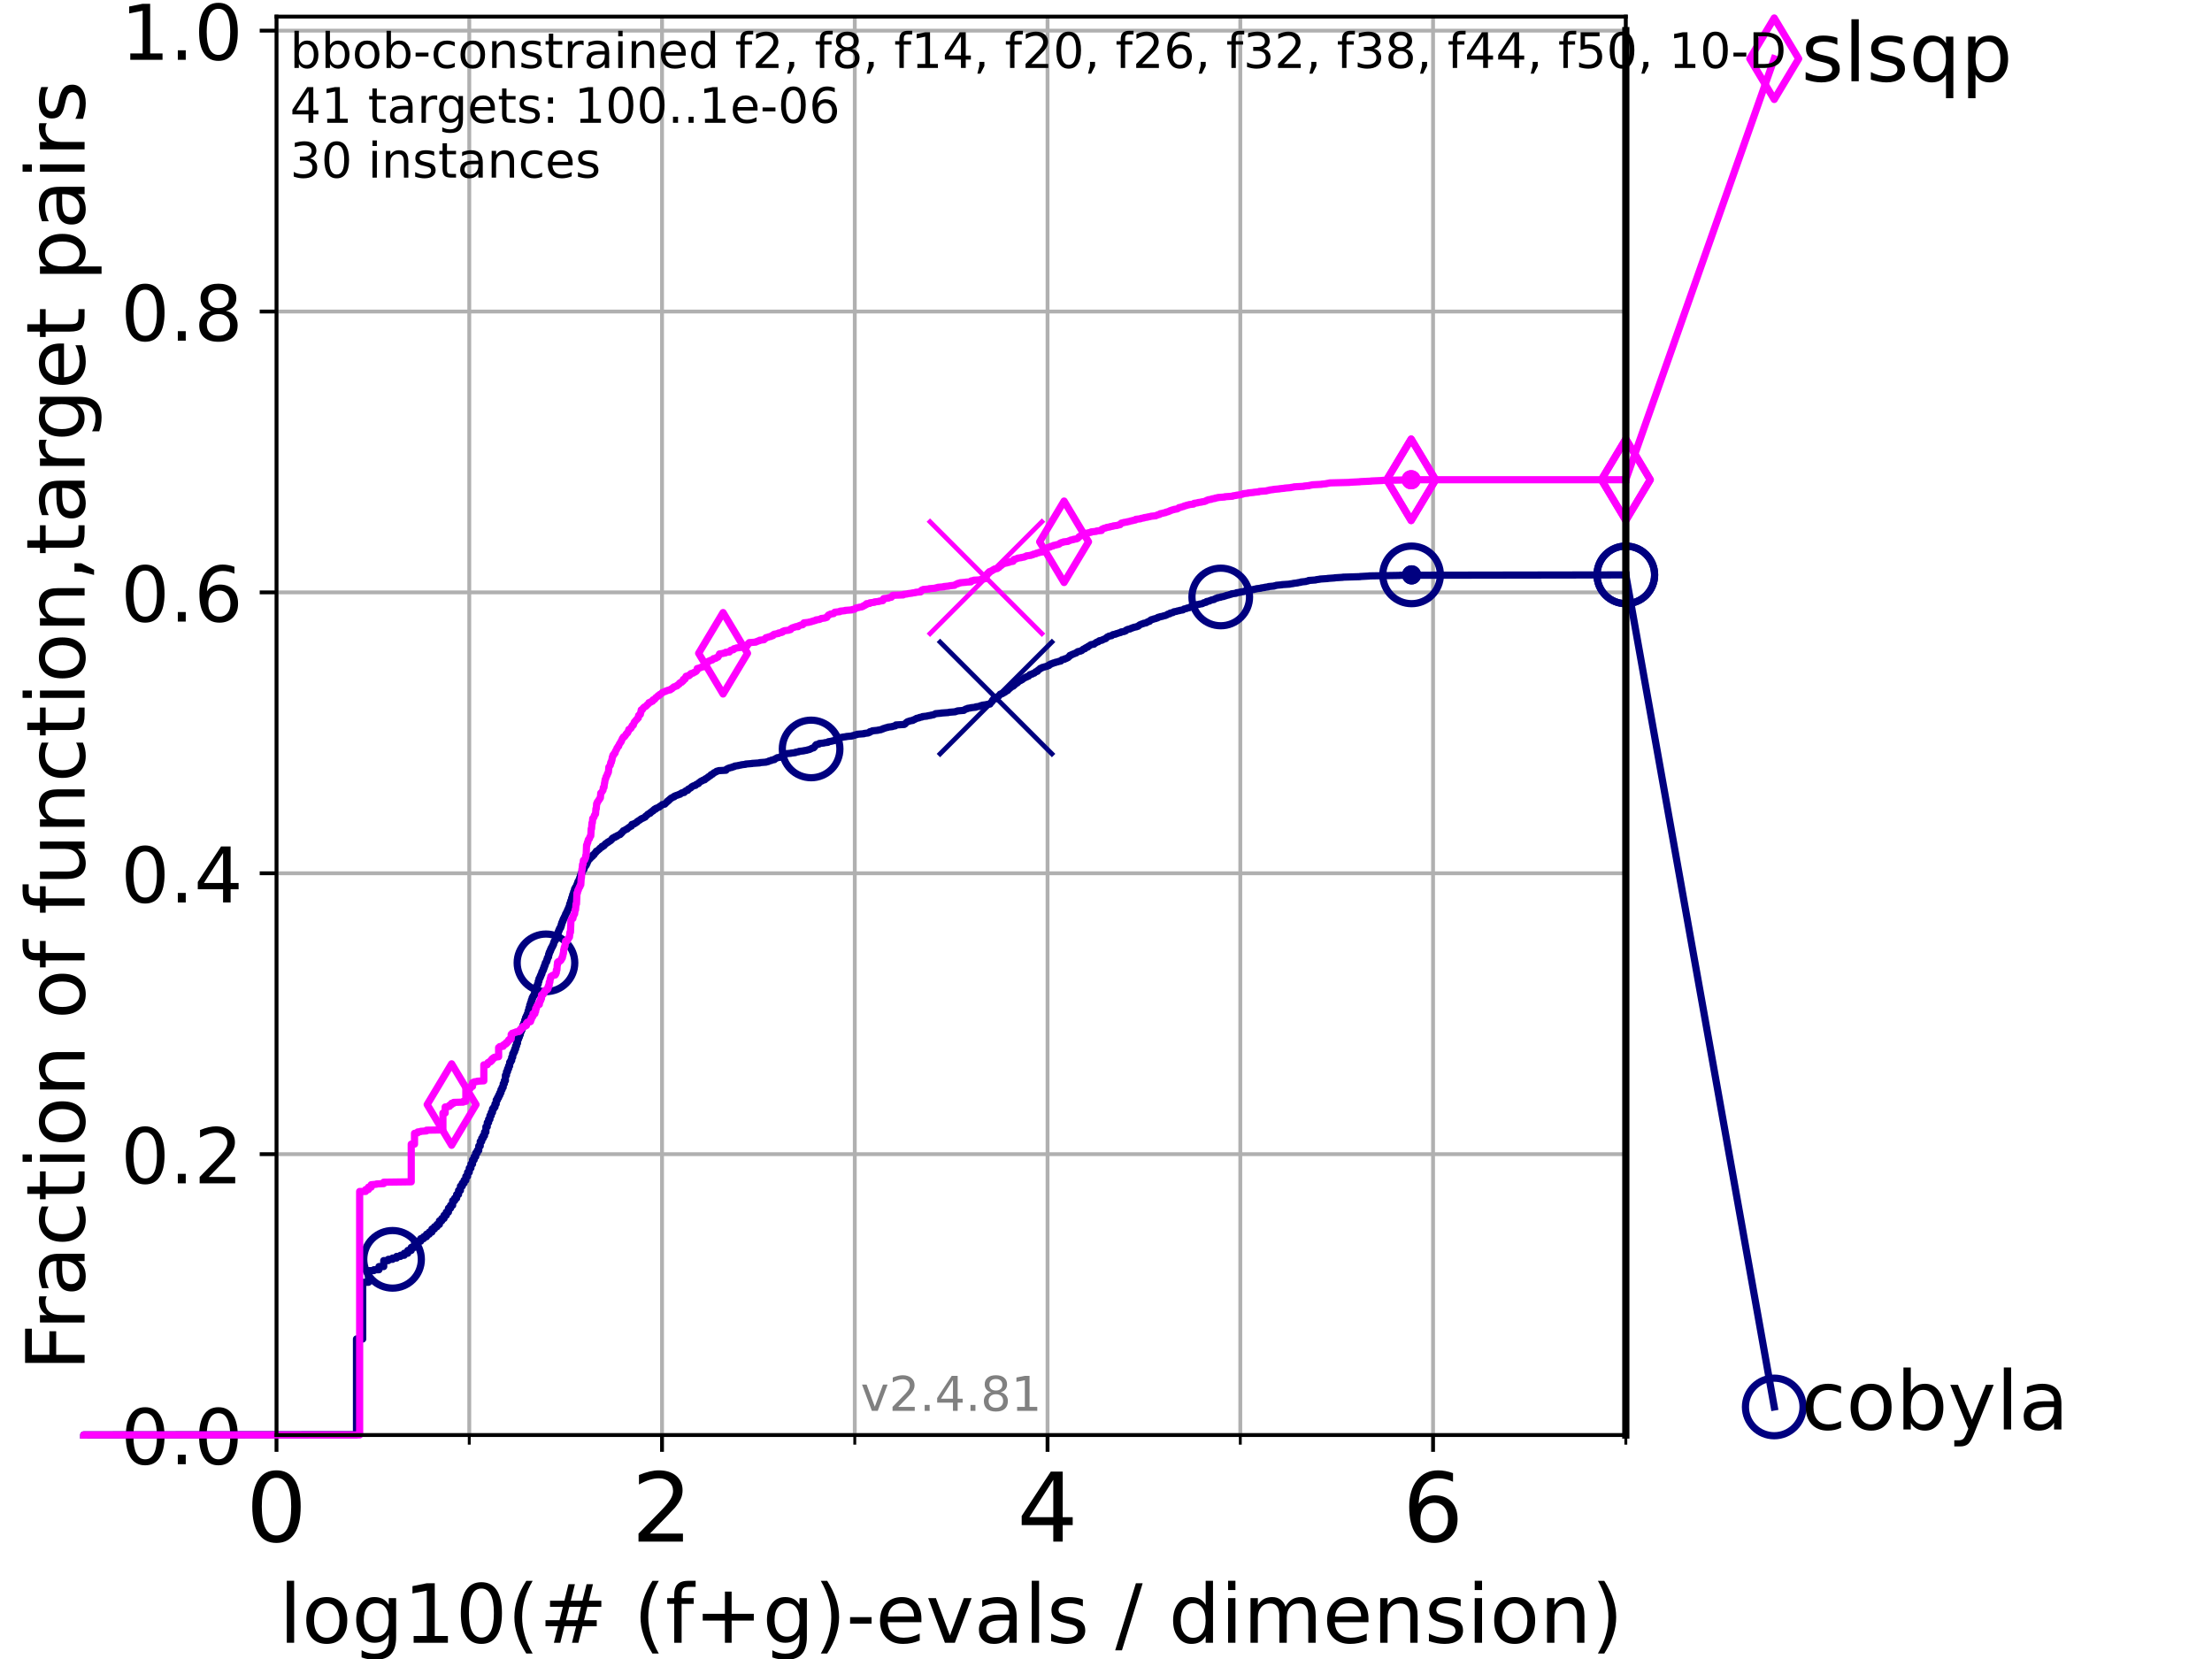 <?xml version="1.0" encoding="utf-8" standalone="no"?>
<!DOCTYPE svg PUBLIC "-//W3C//DTD SVG 1.1//EN"
  "http://www.w3.org/Graphics/SVG/1.1/DTD/svg11.dtd">
<!-- Created with matplotlib (https://matplotlib.org/) -->
<svg height="345.6pt" version="1.1" viewBox="0 0 460.8 345.6" width="460.8pt" xmlns="http://www.w3.org/2000/svg" xmlns:xlink="http://www.w3.org/1999/xlink">
 <defs>
  <style type="text/css">*{stroke-linecap:butt;stroke-linejoin:round;}</style>
 </defs>
 <g id="figure_1">
  <g id="patch_1">
   <path d="M 0 345.6 
L 460.8 345.6 
L 460.8 0 
L 0 0 
z
" style="fill:#ffffff;"/>
  </g>
  <g id="axes_1">
   <g id="patch_2">
    <path d="M 57.6 298.944 
L 338.688 298.944 
L 338.688 3.456 
L 57.6 3.456 
z
" style="fill:#ffffff;"/>
   </g>
   <g id="matplotlib.axis_1">
    <g id="xtick_1">
     <g id="line2d_1">
      <path clip-path="url(#p24efafa4af)" d="M 57.6 298.944 
L 57.6 3.456 
" style="fill:none;stroke:#b0b0b0;stroke-linecap:square;stroke-width:0.8;"/>
     </g>
     <g id="line2d_2">
      <defs>
       <path d="M 0 0 
L 0 3.5 
" id="mf9474869a4" style="stroke:#000000;stroke-width:0.8;"/>
      </defs>
      <g>
       <use style="stroke:#000000;stroke-width:0.8;" x="57.6" xlink:href="#mf9474869a4" y="298.944"/>
      </g>
     </g>
     <g id="text_1">
      <!-- 0 -->
      <g transform="translate(51.237 321.141)scale(0.2 -0.2)">
       <defs>
        <path d="M 31.781 66.406 
Q 24.172 66.406 20.328 58.906 
Q 16.5 51.422 16.5 36.375 
Q 16.5 21.391 20.328 13.891 
Q 24.172 6.391 31.781 6.391 
Q 39.453 6.391 43.281 13.891 
Q 47.125 21.391 47.125 36.375 
Q 47.125 51.422 43.281 58.906 
Q 39.453 66.406 31.781 66.406 
z
M 31.781 74.219 
Q 44.047 74.219 50.516 64.516 
Q 56.984 54.828 56.984 36.375 
Q 56.984 17.969 50.516 8.266 
Q 44.047 -1.422 31.781 -1.422 
Q 19.531 -1.422 13.062 8.266 
Q 6.594 17.969 6.594 36.375 
Q 6.594 54.828 13.062 64.516 
Q 19.531 74.219 31.781 74.219 
z
" id="DejaVuSans-48"/>
       </defs>
       <use xlink:href="#DejaVuSans-48"/>
      </g>
     </g>
    </g>
    <g id="xtick_2">
     <g id="line2d_3">
      <path clip-path="url(#p24efafa4af)" d="M 137.911 298.944 
L 137.911 3.456 
" style="fill:none;stroke:#b0b0b0;stroke-linecap:square;stroke-width:0.8;"/>
     </g>
     <g id="line2d_4">
      <g>
       <use style="stroke:#000000;stroke-width:0.8;" x="137.911" xlink:href="#mf9474869a4" y="298.944"/>
      </g>
     </g>
     <g id="text_2">
      <!-- 2 -->
      <g transform="translate(131.548 321.141)scale(0.2 -0.2)">
       <defs>
        <path d="M 19.188 8.297 
L 53.609 8.297 
L 53.609 0 
L 7.328 0 
L 7.328 8.297 
Q 12.938 14.109 22.625 23.891 
Q 32.328 33.688 34.812 36.531 
Q 39.547 41.844 41.422 45.531 
Q 43.312 49.219 43.312 52.781 
Q 43.312 58.594 39.234 62.25 
Q 35.156 65.922 28.609 65.922 
Q 23.969 65.922 18.812 64.312 
Q 13.672 62.703 7.812 59.422 
L 7.812 69.391 
Q 13.766 71.781 18.938 73 
Q 24.125 74.219 28.422 74.219 
Q 39.75 74.219 46.484 68.547 
Q 53.219 62.891 53.219 53.422 
Q 53.219 48.922 51.531 44.891 
Q 49.859 40.875 45.406 35.406 
Q 44.188 33.984 37.641 27.219 
Q 31.109 20.453 19.188 8.297 
z
" id="DejaVuSans-50"/>
       </defs>
       <use xlink:href="#DejaVuSans-50"/>
      </g>
     </g>
    </g>
    <g id="xtick_3">
     <g id="line2d_5">
      <path clip-path="url(#p24efafa4af)" d="M 218.222 298.944 
L 218.222 3.456 
" style="fill:none;stroke:#b0b0b0;stroke-linecap:square;stroke-width:0.8;"/>
     </g>
     <g id="line2d_6">
      <g>
       <use style="stroke:#000000;stroke-width:0.8;" x="218.222" xlink:href="#mf9474869a4" y="298.944"/>
      </g>
     </g>
     <g id="text_3">
      <!-- 4 -->
      <g transform="translate(211.859 321.141)scale(0.2 -0.2)">
       <defs>
        <path d="M 37.797 64.312 
L 12.891 25.391 
L 37.797 25.391 
z
M 35.203 72.906 
L 47.609 72.906 
L 47.609 25.391 
L 58.016 25.391 
L 58.016 17.188 
L 47.609 17.188 
L 47.609 0 
L 37.797 0 
L 37.797 17.188 
L 4.891 17.188 
L 4.891 26.703 
z
" id="DejaVuSans-52"/>
       </defs>
       <use xlink:href="#DejaVuSans-52"/>
      </g>
     </g>
    </g>
    <g id="xtick_4">
     <g id="line2d_7">
      <path clip-path="url(#p24efafa4af)" d="M 298.533 298.944 
L 298.533 3.456 
" style="fill:none;stroke:#b0b0b0;stroke-linecap:square;stroke-width:0.8;"/>
     </g>
     <g id="line2d_8">
      <g>
       <use style="stroke:#000000;stroke-width:0.8;" x="298.533" xlink:href="#mf9474869a4" y="298.944"/>
      </g>
     </g>
     <g id="text_4">
      <!-- 6 -->
      <g transform="translate(292.17 321.141)scale(0.2 -0.2)">
       <defs>
        <path d="M 33.016 40.375 
Q 26.375 40.375 22.484 35.828 
Q 18.609 31.297 18.609 23.391 
Q 18.609 15.531 22.484 10.953 
Q 26.375 6.391 33.016 6.391 
Q 39.656 6.391 43.531 10.953 
Q 47.406 15.531 47.406 23.391 
Q 47.406 31.297 43.531 35.828 
Q 39.656 40.375 33.016 40.375 
z
M 52.594 71.297 
L 52.594 62.312 
Q 48.875 64.062 45.094 64.984 
Q 41.312 65.922 37.594 65.922 
Q 27.828 65.922 22.672 59.328 
Q 17.531 52.734 16.797 39.406 
Q 19.672 43.656 24.016 45.922 
Q 28.375 48.188 33.594 48.188 
Q 44.578 48.188 50.953 41.516 
Q 57.328 34.859 57.328 23.391 
Q 57.328 12.156 50.688 5.359 
Q 44.047 -1.422 33.016 -1.422 
Q 20.359 -1.422 13.672 8.266 
Q 6.984 17.969 6.984 36.375 
Q 6.984 53.656 15.188 63.938 
Q 23.391 74.219 37.203 74.219 
Q 40.922 74.219 44.703 73.484 
Q 48.484 72.75 52.594 71.297 
z
" id="DejaVuSans-54"/>
       </defs>
       <use xlink:href="#DejaVuSans-54"/>
      </g>
     </g>
    </g>
    <g id="xtick_5">
     <g id="line2d_9">
      <path clip-path="url(#p24efafa4af)" d="M 97.755 298.944 
L 97.755 3.456 
" style="fill:none;stroke:#b0b0b0;stroke-linecap:square;stroke-width:0.8;"/>
     </g>
     <g id="line2d_10">
      <defs>
       <path d="M 0 0 
L 0 2 
" id="m012c7dd4ea" style="stroke:#000000;stroke-width:0.6;"/>
      </defs>
      <g>
       <use style="stroke:#000000;stroke-width:0.6;" x="97.755" xlink:href="#m012c7dd4ea" y="298.944"/>
      </g>
     </g>
    </g>
    <g id="xtick_6">
     <g id="line2d_11">
      <path clip-path="url(#p24efafa4af)" d="M 178.066 298.944 
L 178.066 3.456 
" style="fill:none;stroke:#b0b0b0;stroke-linecap:square;stroke-width:0.8;"/>
     </g>
     <g id="line2d_12">
      <g>
       <use style="stroke:#000000;stroke-width:0.6;" x="178.066" xlink:href="#m012c7dd4ea" y="298.944"/>
      </g>
     </g>
    </g>
    <g id="xtick_7">
     <g id="line2d_13">
      <path clip-path="url(#p24efafa4af)" d="M 258.377 298.944 
L 258.377 3.456 
" style="fill:none;stroke:#b0b0b0;stroke-linecap:square;stroke-width:0.8;"/>
     </g>
     <g id="line2d_14">
      <g>
       <use style="stroke:#000000;stroke-width:0.6;" x="258.377" xlink:href="#m012c7dd4ea" y="298.944"/>
      </g>
     </g>
    </g>
    <g id="xtick_8">
     <g id="line2d_15">
      <path clip-path="url(#p24efafa4af)" d="M 338.688 298.944 
L 338.688 3.456 
" style="fill:none;stroke:#b0b0b0;stroke-linecap:square;stroke-width:0.8;"/>
     </g>
     <g id="line2d_16">
      <g>
       <use style="stroke:#000000;stroke-width:0.6;" x="338.688" xlink:href="#m012c7dd4ea" y="298.944"/>
      </g>
     </g>
    </g>
    <g id="text_5">
     <!-- log10(# (f+g)-evals / dimension) -->
     <g transform="translate(58.145 342.218)scale(0.17 -0.17)">
      <defs>
       <path d="M 9.422 75.984 
L 18.406 75.984 
L 18.406 0 
L 9.422 0 
z
" id="DejaVuSans-108"/>
       <path d="M 30.609 48.391 
Q 23.391 48.391 19.188 42.75 
Q 14.984 37.109 14.984 27.297 
Q 14.984 17.484 19.156 11.844 
Q 23.344 6.203 30.609 6.203 
Q 37.797 6.203 41.984 11.859 
Q 46.188 17.531 46.188 27.297 
Q 46.188 37.016 41.984 42.703 
Q 37.797 48.391 30.609 48.391 
z
M 30.609 56 
Q 42.328 56 49.016 48.375 
Q 55.719 40.766 55.719 27.297 
Q 55.719 13.875 49.016 6.219 
Q 42.328 -1.422 30.609 -1.422 
Q 18.844 -1.422 12.172 6.219 
Q 5.516 13.875 5.516 27.297 
Q 5.516 40.766 12.172 48.375 
Q 18.844 56 30.609 56 
z
" id="DejaVuSans-111"/>
       <path d="M 45.406 27.984 
Q 45.406 37.75 41.375 43.109 
Q 37.359 48.484 30.078 48.484 
Q 22.859 48.484 18.828 43.109 
Q 14.797 37.75 14.797 27.984 
Q 14.797 18.266 18.828 12.891 
Q 22.859 7.516 30.078 7.516 
Q 37.359 7.516 41.375 12.891 
Q 45.406 18.266 45.406 27.984 
z
M 54.391 6.781 
Q 54.391 -7.172 48.188 -13.984 
Q 42 -20.797 29.203 -20.797 
Q 24.469 -20.797 20.266 -20.094 
Q 16.062 -19.391 12.109 -17.922 
L 12.109 -9.188 
Q 16.062 -11.328 19.922 -12.344 
Q 23.781 -13.375 27.781 -13.375 
Q 36.625 -13.375 41.016 -8.766 
Q 45.406 -4.156 45.406 5.172 
L 45.406 9.625 
Q 42.625 4.781 38.281 2.391 
Q 33.938 0 27.875 0 
Q 17.828 0 11.672 7.656 
Q 5.516 15.328 5.516 27.984 
Q 5.516 40.672 11.672 48.328 
Q 17.828 56 27.875 56 
Q 33.938 56 38.281 53.609 
Q 42.625 51.219 45.406 46.391 
L 45.406 54.688 
L 54.391 54.688 
z
" id="DejaVuSans-103"/>
       <path d="M 12.406 8.297 
L 28.516 8.297 
L 28.516 63.922 
L 10.984 60.406 
L 10.984 69.391 
L 28.422 72.906 
L 38.281 72.906 
L 38.281 8.297 
L 54.391 8.297 
L 54.391 0 
L 12.406 0 
z
" id="DejaVuSans-49"/>
       <path d="M 31 75.875 
Q 24.469 64.656 21.281 53.656 
Q 18.109 42.672 18.109 31.391 
Q 18.109 20.125 21.312 9.062 
Q 24.516 -2 31 -13.188 
L 23.188 -13.188 
Q 15.875 -1.703 12.234 9.375 
Q 8.594 20.453 8.594 31.391 
Q 8.594 42.281 12.203 53.312 
Q 15.828 64.359 23.188 75.875 
z
" id="DejaVuSans-40"/>
       <path d="M 51.125 44 
L 36.922 44 
L 32.812 27.688 
L 47.125 27.688 
z
M 43.797 71.781 
L 38.719 51.516 
L 52.984 51.516 
L 58.109 71.781 
L 65.922 71.781 
L 60.891 51.516 
L 76.125 51.516 
L 76.125 44 
L 58.984 44 
L 54.984 27.688 
L 70.516 27.688 
L 70.516 20.219 
L 53.078 20.219 
L 48 0 
L 40.188 0 
L 45.219 20.219 
L 30.906 20.219 
L 25.875 0 
L 18.016 0 
L 23.094 20.219 
L 7.719 20.219 
L 7.719 27.688 
L 24.906 27.688 
L 29 44 
L 13.281 44 
L 13.281 51.516 
L 30.906 51.516 
L 35.891 71.781 
z
" id="DejaVuSans-35"/>
       <path id="DejaVuSans-32"/>
       <path d="M 37.109 75.984 
L 37.109 68.5 
L 28.516 68.5 
Q 23.688 68.5 21.797 66.547 
Q 19.922 64.594 19.922 59.516 
L 19.922 54.688 
L 34.719 54.688 
L 34.719 47.703 
L 19.922 47.703 
L 19.922 0 
L 10.891 0 
L 10.891 47.703 
L 2.297 47.703 
L 2.297 54.688 
L 10.891 54.688 
L 10.891 58.5 
Q 10.891 67.625 15.141 71.797 
Q 19.391 75.984 28.609 75.984 
z
" id="DejaVuSans-102"/>
       <path d="M 46 62.703 
L 46 35.5 
L 73.188 35.5 
L 73.188 27.203 
L 46 27.203 
L 46 0 
L 37.797 0 
L 37.797 27.203 
L 10.594 27.203 
L 10.594 35.5 
L 37.797 35.5 
L 37.797 62.703 
z
" id="DejaVuSans-43"/>
       <path d="M 8.016 75.875 
L 15.828 75.875 
Q 23.141 64.359 26.781 53.312 
Q 30.422 42.281 30.422 31.391 
Q 30.422 20.453 26.781 9.375 
Q 23.141 -1.703 15.828 -13.188 
L 8.016 -13.188 
Q 14.5 -2 17.703 9.062 
Q 20.906 20.125 20.906 31.391 
Q 20.906 42.672 17.703 53.656 
Q 14.5 64.656 8.016 75.875 
z
" id="DejaVuSans-41"/>
       <path d="M 4.891 31.391 
L 31.203 31.391 
L 31.203 23.391 
L 4.891 23.391 
z
" id="DejaVuSans-45"/>
       <path d="M 56.203 29.594 
L 56.203 25.203 
L 14.891 25.203 
Q 15.484 15.922 20.484 11.062 
Q 25.484 6.203 34.422 6.203 
Q 39.594 6.203 44.453 7.469 
Q 49.312 8.734 54.109 11.281 
L 54.109 2.781 
Q 49.266 0.734 44.188 -0.344 
Q 39.109 -1.422 33.891 -1.422 
Q 20.797 -1.422 13.156 6.188 
Q 5.516 13.812 5.516 26.812 
Q 5.516 40.234 12.766 48.109 
Q 20.016 56 32.328 56 
Q 43.359 56 49.781 48.891 
Q 56.203 41.797 56.203 29.594 
z
M 47.219 32.234 
Q 47.125 39.594 43.094 43.984 
Q 39.062 48.391 32.422 48.391 
Q 24.906 48.391 20.391 44.141 
Q 15.875 39.891 15.188 32.172 
z
" id="DejaVuSans-101"/>
       <path d="M 2.984 54.688 
L 12.5 54.688 
L 29.594 8.797 
L 46.688 54.688 
L 56.203 54.688 
L 35.688 0 
L 23.484 0 
z
" id="DejaVuSans-118"/>
       <path d="M 34.281 27.484 
Q 23.391 27.484 19.188 25 
Q 14.984 22.516 14.984 16.5 
Q 14.984 11.719 18.141 8.906 
Q 21.297 6.109 26.703 6.109 
Q 34.188 6.109 38.703 11.406 
Q 43.219 16.703 43.219 25.484 
L 43.219 27.484 
z
M 52.203 31.203 
L 52.203 0 
L 43.219 0 
L 43.219 8.297 
Q 40.141 3.328 35.547 0.953 
Q 30.953 -1.422 24.312 -1.422 
Q 15.922 -1.422 10.953 3.297 
Q 6 8.016 6 15.922 
Q 6 25.141 12.172 29.828 
Q 18.359 34.516 30.609 34.516 
L 43.219 34.516 
L 43.219 35.406 
Q 43.219 41.609 39.141 45 
Q 35.062 48.391 27.688 48.391 
Q 23 48.391 18.547 47.266 
Q 14.109 46.141 10.016 43.891 
L 10.016 52.203 
Q 14.938 54.109 19.578 55.047 
Q 24.219 56 28.609 56 
Q 40.484 56 46.344 49.844 
Q 52.203 43.703 52.203 31.203 
z
" id="DejaVuSans-97"/>
       <path d="M 44.281 53.078 
L 44.281 44.578 
Q 40.484 46.531 36.375 47.5 
Q 32.281 48.484 27.875 48.484 
Q 21.188 48.484 17.844 46.438 
Q 14.5 44.391 14.5 40.281 
Q 14.5 37.156 16.891 35.375 
Q 19.281 33.594 26.516 31.984 
L 29.594 31.297 
Q 39.156 29.25 43.188 25.516 
Q 47.219 21.781 47.219 15.094 
Q 47.219 7.469 41.188 3.016 
Q 35.156 -1.422 24.609 -1.422 
Q 20.219 -1.422 15.453 -0.562 
Q 10.688 0.297 5.422 2 
L 5.422 11.281 
Q 10.406 8.688 15.234 7.391 
Q 20.062 6.109 24.812 6.109 
Q 31.156 6.109 34.562 8.281 
Q 37.984 10.453 37.984 14.406 
Q 37.984 18.062 35.516 20.016 
Q 33.062 21.969 24.703 23.781 
L 21.578 24.516 
Q 13.234 26.266 9.516 29.906 
Q 5.812 33.547 5.812 39.891 
Q 5.812 47.609 11.281 51.797 
Q 16.75 56 26.812 56 
Q 31.781 56 36.172 55.266 
Q 40.578 54.547 44.281 53.078 
z
" id="DejaVuSans-115"/>
       <path d="M 25.391 72.906 
L 33.688 72.906 
L 8.297 -9.281 
L 0 -9.281 
z
" id="DejaVuSans-47"/>
       <path d="M 45.406 46.391 
L 45.406 75.984 
L 54.391 75.984 
L 54.391 0 
L 45.406 0 
L 45.406 8.203 
Q 42.578 3.328 38.25 0.953 
Q 33.938 -1.422 27.875 -1.422 
Q 17.969 -1.422 11.734 6.484 
Q 5.516 14.406 5.516 27.297 
Q 5.516 40.188 11.734 48.094 
Q 17.969 56 27.875 56 
Q 33.938 56 38.25 53.625 
Q 42.578 51.266 45.406 46.391 
z
M 14.797 27.297 
Q 14.797 17.391 18.875 11.75 
Q 22.953 6.109 30.078 6.109 
Q 37.203 6.109 41.297 11.75 
Q 45.406 17.391 45.406 27.297 
Q 45.406 37.203 41.297 42.844 
Q 37.203 48.484 30.078 48.484 
Q 22.953 48.484 18.875 42.844 
Q 14.797 37.203 14.797 27.297 
z
" id="DejaVuSans-100"/>
       <path d="M 9.422 54.688 
L 18.406 54.688 
L 18.406 0 
L 9.422 0 
z
M 9.422 75.984 
L 18.406 75.984 
L 18.406 64.594 
L 9.422 64.594 
z
" id="DejaVuSans-105"/>
       <path d="M 52 44.188 
Q 55.375 50.25 60.062 53.125 
Q 64.75 56 71.094 56 
Q 79.641 56 84.281 50.016 
Q 88.922 44.047 88.922 33.016 
L 88.922 0 
L 79.891 0 
L 79.891 32.719 
Q 79.891 40.578 77.094 44.375 
Q 74.312 48.188 68.609 48.188 
Q 61.625 48.188 57.562 43.547 
Q 53.516 38.922 53.516 30.906 
L 53.516 0 
L 44.484 0 
L 44.484 32.719 
Q 44.484 40.625 41.703 44.406 
Q 38.922 48.188 33.109 48.188 
Q 26.219 48.188 22.156 43.531 
Q 18.109 38.875 18.109 30.906 
L 18.109 0 
L 9.078 0 
L 9.078 54.688 
L 18.109 54.688 
L 18.109 46.188 
Q 21.188 51.219 25.484 53.609 
Q 29.781 56 35.688 56 
Q 41.656 56 45.828 52.969 
Q 50 49.953 52 44.188 
z
" id="DejaVuSans-109"/>
       <path d="M 54.891 33.016 
L 54.891 0 
L 45.906 0 
L 45.906 32.719 
Q 45.906 40.484 42.875 44.328 
Q 39.844 48.188 33.797 48.188 
Q 26.516 48.188 22.312 43.547 
Q 18.109 38.922 18.109 30.906 
L 18.109 0 
L 9.078 0 
L 9.078 54.688 
L 18.109 54.688 
L 18.109 46.188 
Q 21.344 51.125 25.703 53.562 
Q 30.078 56 35.797 56 
Q 45.219 56 50.047 50.172 
Q 54.891 44.344 54.891 33.016 
z
" id="DejaVuSans-110"/>
      </defs>
      <use xlink:href="#DejaVuSans-108"/>
      <use x="27.783" xlink:href="#DejaVuSans-111"/>
      <use x="88.965" xlink:href="#DejaVuSans-103"/>
      <use x="152.441" xlink:href="#DejaVuSans-49"/>
      <use x="216.064" xlink:href="#DejaVuSans-48"/>
      <use x="279.688" xlink:href="#DejaVuSans-40"/>
      <use x="318.701" xlink:href="#DejaVuSans-35"/>
      <use x="402.49" xlink:href="#DejaVuSans-32"/>
      <use x="434.277" xlink:href="#DejaVuSans-40"/>
      <use x="473.291" xlink:href="#DejaVuSans-102"/>
      <use x="508.496" xlink:href="#DejaVuSans-43"/>
      <use x="592.285" xlink:href="#DejaVuSans-103"/>
      <use x="655.762" xlink:href="#DejaVuSans-41"/>
      <use x="694.775" xlink:href="#DejaVuSans-45"/>
      <use x="730.859" xlink:href="#DejaVuSans-101"/>
      <use x="792.383" xlink:href="#DejaVuSans-118"/>
      <use x="851.562" xlink:href="#DejaVuSans-97"/>
      <use x="912.842" xlink:href="#DejaVuSans-108"/>
      <use x="940.625" xlink:href="#DejaVuSans-115"/>
      <use x="992.725" xlink:href="#DejaVuSans-32"/>
      <use x="1024.512" xlink:href="#DejaVuSans-47"/>
      <use x="1058.203" xlink:href="#DejaVuSans-32"/>
      <use x="1089.99" xlink:href="#DejaVuSans-100"/>
      <use x="1153.467" xlink:href="#DejaVuSans-105"/>
      <use x="1181.25" xlink:href="#DejaVuSans-109"/>
      <use x="1278.662" xlink:href="#DejaVuSans-101"/>
      <use x="1340.186" xlink:href="#DejaVuSans-110"/>
      <use x="1403.564" xlink:href="#DejaVuSans-115"/>
      <use x="1455.664" xlink:href="#DejaVuSans-105"/>
      <use x="1483.447" xlink:href="#DejaVuSans-111"/>
      <use x="1544.629" xlink:href="#DejaVuSans-110"/>
      <use x="1608.008" xlink:href="#DejaVuSans-41"/>
     </g>
    </g>
   </g>
   <g id="matplotlib.axis_2">
    <g id="ytick_1">
     <g id="line2d_17">
      <path clip-path="url(#p24efafa4af)" d="M 57.6 298.944 
L 338.688 298.944 
" style="fill:none;stroke:#b0b0b0;stroke-linecap:square;stroke-width:0.8;"/>
     </g>
     <g id="line2d_18">
      <defs>
       <path d="M 0 0 
L -3.5 0 
" id="m9fdf752fed" style="stroke:#000000;stroke-width:0.8;"/>
      </defs>
      <g>
       <use style="stroke:#000000;stroke-width:0.8;" x="57.6" xlink:href="#m9fdf752fed" y="298.944"/>
      </g>
     </g>
     <g id="text_6">
      <!-- 0.0 -->
      <g transform="translate(25.155 305.023)scale(0.16 -0.16)">
       <defs>
        <path d="M 10.688 12.406 
L 21 12.406 
L 21 0 
L 10.688 0 
z
" id="DejaVuSans-46"/>
       </defs>
       <use xlink:href="#DejaVuSans-48"/>
       <use x="63.623" xlink:href="#DejaVuSans-46"/>
       <use x="95.41" xlink:href="#DejaVuSans-48"/>
      </g>
     </g>
    </g>
    <g id="ytick_2">
     <g id="line2d_19">
      <path clip-path="url(#p24efafa4af)" d="M 57.6 240.432 
L 338.688 240.432 
" style="fill:none;stroke:#b0b0b0;stroke-linecap:square;stroke-width:0.8;"/>
     </g>
     <g id="line2d_20">
      <g>
       <use style="stroke:#000000;stroke-width:0.8;" x="57.6" xlink:href="#m9fdf752fed" y="240.432"/>
      </g>
     </g>
     <g id="text_7">
      <!-- 0.2 -->
      <g transform="translate(25.155 246.51)scale(0.16 -0.16)">
       <use xlink:href="#DejaVuSans-48"/>
       <use x="63.623" xlink:href="#DejaVuSans-46"/>
       <use x="95.41" xlink:href="#DejaVuSans-50"/>
      </g>
     </g>
    </g>
    <g id="ytick_3">
     <g id="line2d_21">
      <path clip-path="url(#p24efafa4af)" d="M 57.6 181.919 
L 338.688 181.919 
" style="fill:none;stroke:#b0b0b0;stroke-linecap:square;stroke-width:0.8;"/>
     </g>
     <g id="line2d_22">
      <g>
       <use style="stroke:#000000;stroke-width:0.8;" x="57.6" xlink:href="#m9fdf752fed" y="181.919"/>
      </g>
     </g>
     <g id="text_8">
      <!-- 0.4 -->
      <g transform="translate(25.155 187.998)scale(0.16 -0.16)">
       <use xlink:href="#DejaVuSans-48"/>
       <use x="63.623" xlink:href="#DejaVuSans-46"/>
       <use x="95.41" xlink:href="#DejaVuSans-52"/>
      </g>
     </g>
    </g>
    <g id="ytick_4">
     <g id="line2d_23">
      <path clip-path="url(#p24efafa4af)" d="M 57.6 123.407 
L 338.688 123.407 
" style="fill:none;stroke:#b0b0b0;stroke-linecap:square;stroke-width:0.8;"/>
     </g>
     <g id="line2d_24">
      <g>
       <use style="stroke:#000000;stroke-width:0.8;" x="57.6" xlink:href="#m9fdf752fed" y="123.407"/>
      </g>
     </g>
     <g id="text_9">
      <!-- 0.6 -->
      <g transform="translate(25.155 129.485)scale(0.16 -0.16)">
       <use xlink:href="#DejaVuSans-48"/>
       <use x="63.623" xlink:href="#DejaVuSans-46"/>
       <use x="95.41" xlink:href="#DejaVuSans-54"/>
      </g>
     </g>
    </g>
    <g id="ytick_5">
     <g id="line2d_25">
      <path clip-path="url(#p24efafa4af)" d="M 57.6 64.894 
L 338.688 64.894 
" style="fill:none;stroke:#b0b0b0;stroke-linecap:square;stroke-width:0.8;"/>
     </g>
     <g id="line2d_26">
      <g>
       <use style="stroke:#000000;stroke-width:0.8;" x="57.6" xlink:href="#m9fdf752fed" y="64.894"/>
      </g>
     </g>
     <g id="text_10">
      <!-- 0.8 -->
      <g transform="translate(25.155 70.973)scale(0.16 -0.16)">
       <defs>
        <path d="M 31.781 34.625 
Q 24.75 34.625 20.719 30.859 
Q 16.703 27.094 16.703 20.516 
Q 16.703 13.922 20.719 10.156 
Q 24.75 6.391 31.781 6.391 
Q 38.812 6.391 42.859 10.172 
Q 46.922 13.969 46.922 20.516 
Q 46.922 27.094 42.891 30.859 
Q 38.875 34.625 31.781 34.625 
z
M 21.922 38.812 
Q 15.578 40.375 12.031 44.719 
Q 8.5 49.078 8.5 55.328 
Q 8.5 64.062 14.719 69.141 
Q 20.953 74.219 31.781 74.219 
Q 42.672 74.219 48.875 69.141 
Q 55.078 64.062 55.078 55.328 
Q 55.078 49.078 51.531 44.719 
Q 48 40.375 41.703 38.812 
Q 48.828 37.156 52.797 32.312 
Q 56.781 27.484 56.781 20.516 
Q 56.781 9.906 50.312 4.234 
Q 43.844 -1.422 31.781 -1.422 
Q 19.734 -1.422 13.25 4.234 
Q 6.781 9.906 6.781 20.516 
Q 6.781 27.484 10.781 32.312 
Q 14.797 37.156 21.922 38.812 
z
M 18.312 54.391 
Q 18.312 48.734 21.844 45.562 
Q 25.391 42.391 31.781 42.391 
Q 38.141 42.391 41.719 45.562 
Q 45.312 48.734 45.312 54.391 
Q 45.312 60.062 41.719 63.234 
Q 38.141 66.406 31.781 66.406 
Q 25.391 66.406 21.844 63.234 
Q 18.312 60.062 18.312 54.391 
z
" id="DejaVuSans-56"/>
       </defs>
       <use xlink:href="#DejaVuSans-48"/>
       <use x="63.623" xlink:href="#DejaVuSans-46"/>
       <use x="95.41" xlink:href="#DejaVuSans-56"/>
      </g>
     </g>
    </g>
    <g id="ytick_6">
     <g id="line2d_27">
      <path clip-path="url(#p24efafa4af)" d="M 57.6 6.382 
L 338.688 6.382 
" style="fill:none;stroke:#b0b0b0;stroke-linecap:square;stroke-width:0.8;"/>
     </g>
     <g id="line2d_28">
      <g>
       <use style="stroke:#000000;stroke-width:0.8;" x="57.6" xlink:href="#m9fdf752fed" y="6.382"/>
      </g>
     </g>
     <g id="text_11">
      <!-- 1.0 -->
      <g transform="translate(25.155 12.46)scale(0.16 -0.16)">
       <use xlink:href="#DejaVuSans-49"/>
       <use x="63.623" xlink:href="#DejaVuSans-46"/>
       <use x="95.41" xlink:href="#DejaVuSans-48"/>
      </g>
     </g>
    </g>
    <g id="text_12">
     <!-- Fraction of function,target pairs -->
     <g transform="translate(17.62 285.585)rotate(-90)scale(0.17 -0.17)">
      <defs>
       <path d="M 9.812 72.906 
L 51.703 72.906 
L 51.703 64.594 
L 19.672 64.594 
L 19.672 43.109 
L 48.578 43.109 
L 48.578 34.812 
L 19.672 34.812 
L 19.672 0 
L 9.812 0 
z
" id="DejaVuSans-70"/>
       <path d="M 41.109 46.297 
Q 39.594 47.172 37.812 47.578 
Q 36.031 48 33.891 48 
Q 26.266 48 22.188 43.047 
Q 18.109 38.094 18.109 28.812 
L 18.109 0 
L 9.078 0 
L 9.078 54.688 
L 18.109 54.688 
L 18.109 46.188 
Q 20.953 51.172 25.484 53.578 
Q 30.031 56 36.531 56 
Q 37.453 56 38.578 55.875 
Q 39.703 55.766 41.062 55.516 
z
" id="DejaVuSans-114"/>
       <path d="M 48.781 52.594 
L 48.781 44.188 
Q 44.969 46.297 41.141 47.344 
Q 37.312 48.391 33.406 48.391 
Q 24.656 48.391 19.812 42.844 
Q 14.984 37.312 14.984 27.297 
Q 14.984 17.281 19.812 11.734 
Q 24.656 6.203 33.406 6.203 
Q 37.312 6.203 41.141 7.25 
Q 44.969 8.297 48.781 10.406 
L 48.781 2.094 
Q 45.016 0.344 40.984 -0.531 
Q 36.969 -1.422 32.422 -1.422 
Q 20.062 -1.422 12.781 6.344 
Q 5.516 14.109 5.516 27.297 
Q 5.516 40.672 12.859 48.328 
Q 20.219 56 33.016 56 
Q 37.156 56 41.109 55.141 
Q 45.062 54.297 48.781 52.594 
z
" id="DejaVuSans-99"/>
       <path d="M 18.312 70.219 
L 18.312 54.688 
L 36.812 54.688 
L 36.812 47.703 
L 18.312 47.703 
L 18.312 18.016 
Q 18.312 11.328 20.141 9.422 
Q 21.969 7.516 27.594 7.516 
L 36.812 7.516 
L 36.812 0 
L 27.594 0 
Q 17.188 0 13.234 3.875 
Q 9.281 7.766 9.281 18.016 
L 9.281 47.703 
L 2.688 47.703 
L 2.688 54.688 
L 9.281 54.688 
L 9.281 70.219 
z
" id="DejaVuSans-116"/>
       <path d="M 8.5 21.578 
L 8.5 54.688 
L 17.484 54.688 
L 17.484 21.922 
Q 17.484 14.156 20.5 10.266 
Q 23.531 6.391 29.594 6.391 
Q 36.859 6.391 41.078 11.031 
Q 45.312 15.672 45.312 23.688 
L 45.312 54.688 
L 54.297 54.688 
L 54.297 0 
L 45.312 0 
L 45.312 8.406 
Q 42.047 3.422 37.719 1 
Q 33.406 -1.422 27.688 -1.422 
Q 18.266 -1.422 13.375 4.438 
Q 8.5 10.297 8.5 21.578 
z
M 31.109 56 
z
" id="DejaVuSans-117"/>
       <path d="M 11.719 12.406 
L 22.016 12.406 
L 22.016 4 
L 14.016 -11.625 
L 7.719 -11.625 
L 11.719 4 
z
" id="DejaVuSans-44"/>
       <path d="M 18.109 8.203 
L 18.109 -20.797 
L 9.078 -20.797 
L 9.078 54.688 
L 18.109 54.688 
L 18.109 46.391 
Q 20.953 51.266 25.266 53.625 
Q 29.594 56 35.594 56 
Q 45.562 56 51.781 48.094 
Q 58.016 40.188 58.016 27.297 
Q 58.016 14.406 51.781 6.484 
Q 45.562 -1.422 35.594 -1.422 
Q 29.594 -1.422 25.266 0.953 
Q 20.953 3.328 18.109 8.203 
z
M 48.688 27.297 
Q 48.688 37.203 44.609 42.844 
Q 40.531 48.484 33.406 48.484 
Q 26.266 48.484 22.188 42.844 
Q 18.109 37.203 18.109 27.297 
Q 18.109 17.391 22.188 11.75 
Q 26.266 6.109 33.406 6.109 
Q 40.531 6.109 44.609 11.75 
Q 48.688 17.391 48.688 27.297 
z
" id="DejaVuSans-112"/>
      </defs>
      <use xlink:href="#DejaVuSans-70"/>
      <use x="50.27" xlink:href="#DejaVuSans-114"/>
      <use x="91.383" xlink:href="#DejaVuSans-97"/>
      <use x="152.662" xlink:href="#DejaVuSans-99"/>
      <use x="207.643" xlink:href="#DejaVuSans-116"/>
      <use x="246.852" xlink:href="#DejaVuSans-105"/>
      <use x="274.635" xlink:href="#DejaVuSans-111"/>
      <use x="335.816" xlink:href="#DejaVuSans-110"/>
      <use x="399.195" xlink:href="#DejaVuSans-32"/>
      <use x="430.982" xlink:href="#DejaVuSans-111"/>
      <use x="492.164" xlink:href="#DejaVuSans-102"/>
      <use x="527.369" xlink:href="#DejaVuSans-32"/>
      <use x="559.156" xlink:href="#DejaVuSans-102"/>
      <use x="594.361" xlink:href="#DejaVuSans-117"/>
      <use x="657.74" xlink:href="#DejaVuSans-110"/>
      <use x="721.119" xlink:href="#DejaVuSans-99"/>
      <use x="776.1" xlink:href="#DejaVuSans-116"/>
      <use x="815.309" xlink:href="#DejaVuSans-105"/>
      <use x="843.092" xlink:href="#DejaVuSans-111"/>
      <use x="904.273" xlink:href="#DejaVuSans-110"/>
      <use x="967.652" xlink:href="#DejaVuSans-44"/>
      <use x="999.439" xlink:href="#DejaVuSans-116"/>
      <use x="1038.648" xlink:href="#DejaVuSans-97"/>
      <use x="1099.928" xlink:href="#DejaVuSans-114"/>
      <use x="1139.291" xlink:href="#DejaVuSans-103"/>
      <use x="1202.768" xlink:href="#DejaVuSans-101"/>
      <use x="1264.291" xlink:href="#DejaVuSans-116"/>
      <use x="1303.5" xlink:href="#DejaVuSans-32"/>
      <use x="1335.287" xlink:href="#DejaVuSans-112"/>
      <use x="1398.764" xlink:href="#DejaVuSans-97"/>
      <use x="1460.043" xlink:href="#DejaVuSans-105"/>
      <use x="1487.826" xlink:href="#DejaVuSans-114"/>
      <use x="1528.939" xlink:href="#DejaVuSans-115"/>
     </g>
    </g>
   </g>
   <g id="line2d_29">
    <defs>
     <path d="M 0 1.5 
C 0.398 1.5 0.779 1.342 1.061 1.061 
C 1.342 0.779 1.5 0.398 1.5 0 
C 1.5 -0.398 1.342 -0.779 1.061 -1.061 
C 0.779 -1.342 0.398 -1.5 0 -1.5 
C -0.398 -1.5 -0.779 -1.342 -1.061 -1.061 
C -1.342 -0.779 -1.5 -0.398 -1.5 0 
C -1.5 0.398 -1.342 0.779 -1.061 1.061 
C -0.779 1.342 -0.398 1.5 0 1.5 
z
" id="mf3bd63ffc4" style="stroke:#000080;"/>
    </defs>
    <g>
     <use style="fill:#000080;stroke:#000080;" x="294.057" xlink:href="#mf3bd63ffc4" y="119.759"/>
     <use style="fill:#000080;stroke:#000080;" x="294.057" xlink:href="#mf3bd63ffc4" y="119.759"/>
    </g>
   </g>
   <g id="line2d_30">
    <path d="M 17.445 298.944 
L 17.445 298.918 
L 74.263 298.865 
L 74.263 278.938 
L 75.556 278.938 
L 75.556 267.124 
L 76.759 267.124 
L 76.759 264.693 
L 77.885 264.693 
L 77.885 264.508 
L 78.942 264.508 
L 78.942 263.847 
L 79.939 263.847 
L 79.939 262.605 
L 80.881 262.605 
L 80.881 262.341 
L 81.776 262.341 
L 81.776 262.076 
L 82.627 262.076 
L 82.627 261.733 
L 83.438 261.733 
L 83.438 261.495 
L 84.213 261.495 
L 84.213 261.072 
L 84.956 261.072 
L 84.956 260.491 
L 85.667 260.491 
L 85.667 259.856 
L 86.351 259.856 
L 86.351 259.011 
L 87.01 259.011 
L 87.01 258.561 
L 87.644 258.561 
L 87.644 258.033 
L 88.256 258.033 
L 88.256 257.636 
L 88.847 257.636 
L 88.847 257.108 
L 89.419 257.108 
L 89.419 256.659 
L 89.973 256.659 
L 89.973 256.024 
L 90.509 256.024 
L 90.509 255.549 
L 91.03 255.549 
L 91.03 255.073 
L 91.535 255.073 
L 91.535 254.333 
L 92.027 254.333 
L 92.027 253.831 
L 92.504 253.831 
L 92.504 253.17 
L 92.969 253.17 
L 92.969 252.509 
L 93.422 252.509 
L 93.422 251.69 
L 93.864 251.69 
L 93.864 251.082 
L 94.295 251.082 
L 94.295 250.131 
L 94.715 250.131 
L 94.715 249.602 
L 95.125 249.602 
L 95.125 248.836 
L 95.526 248.836 
L 95.526 247.99 
L 95.918 247.99 
L 95.918 247.091 
L 96.301 247.091 
L 96.301 246.484 
L 96.676 246.484 
L 96.676 245.876 
L 97.044 245.876 
L 97.044 245.056 
L 97.403 245.056 
L 97.403 244.211 
L 97.755 244.211 
L 97.755 243.339 
L 98.101 243.339 
L 98.101 242.493 
L 98.439 242.493 
L 98.439 241.621 
L 98.772 241.621 
L 98.772 240.96 
L 99.098 240.96 
L 99.098 240.194 
L 99.418 240.194 
L 99.418 239.665 
L 99.732 239.665 
L 99.732 238.74 
L 100.04 238.74 
L 100.04 237.789 
L 100.344 237.789 
L 100.344 237.128 
L 100.642 237.128 
L 100.642 236.599 
L 100.935 236.599 
L 100.935 235.833 
L 101.223 235.833 
L 101.223 234.723 
L 101.507 234.723 
L 101.507 233.851 
L 101.786 233.851 
L 101.786 233.164 
L 102.06 233.164 
L 102.06 232.397 
L 102.331 232.397 
L 102.331 231.737 
L 102.597 231.737 
L 102.597 230.997 
L 102.859 230.997 
L 102.859 230.627 
L 103.118 230.627 
L 103.118 229.966 
L 103.372 229.966 
L 103.372 229.147 
L 103.623 229.147 
L 103.623 228.671 
L 103.871 228.671 
L 103.871 228.169 
L 104.115 228.169 
L 104.115 227.64 
L 104.355 227.64 
L 104.355 227.006 
L 104.592 227.006 
L 104.592 226.504 
L 104.826 226.504 
L 104.826 225.764 
L 105.057 225.764 
L 105.057 225.129 
L 105.285 225.129 
L 105.285 223.993 
L 105.51 223.993 
L 105.51 223.253 
L 105.733 223.253 
L 105.733 222.645 
L 105.952 222.645 
L 105.952 222.064 
L 106.169 222.064 
L 106.169 221.297 
L 106.383 221.297 
L 106.383 220.927 
L 106.594 220.927 
L 106.594 220.24 
L 106.803 220.24 
L 106.803 219.5 
L 107.009 219.5 
L 107.009 219.077 
L 107.213 219.077 
L 107.213 218.522 
L 107.415 218.522 
L 107.415 217.888 
L 107.614 217.888 
L 107.614 217.307 
L 107.811 217.307 
L 107.811 216.514 
L 108.006 216.514 
L 108.006 216.038 
L 108.199 216.038 
L 108.199 215.536 
L 108.389 215.536 
L 108.389 214.928 
L 108.578 214.928 
L 108.578 214.532 
L 108.764 214.532 
L 108.764 214.056 
L 108.949 214.056 
L 108.949 213.527 
L 109.132 213.527 
L 109.132 213.105 
L 109.312 213.105 
L 109.312 212.497 
L 109.491 212.497 
L 109.491 211.968 
L 109.668 211.968 
L 109.668 211.598 
L 109.843 211.598 
L 109.843 211.202 
L 110.017 211.202 
L 110.017 210.594 
L 110.189 210.594 
L 110.189 209.986 
L 110.359 209.986 
L 110.359 209.352 
L 110.527 209.352 
L 110.527 208.85 
L 110.694 208.85 
L 110.694 208.321 
L 110.86 208.321 
L 110.86 207.845 
L 111.023 207.845 
L 111.023 207.528 
L 111.186 207.528 
L 111.186 207.29 
L 111.346 207.29 
L 111.346 206.815 
L 111.506 206.815 
L 111.506 206.312 
L 111.663 206.312 
L 111.663 205.837 
L 111.82 205.837 
L 111.82 205.361 
L 111.975 205.361 
L 111.975 204.991 
L 112.128 204.991 
L 112.128 204.41 
L 112.281 204.41 
L 112.281 203.881 
L 112.432 203.881 
L 112.432 203.59 
L 112.581 203.59 
L 112.581 203.22 
L 112.73 203.22 
L 112.73 202.903 
L 112.877 202.903 
L 112.877 202.454 
L 113.023 202.454 
L 113.023 202.163 
L 113.168 202.163 
L 113.168 201.793 
L 113.311 201.793 
L 113.311 201.397 
L 113.454 201.397 
L 113.454 201.027 
L 113.595 201.027 
L 113.595 200.577 
L 113.735 200.577 
L 113.735 200.393 
L 113.874 200.393 
L 113.874 199.996 
L 114.012 199.996 
L 114.012 199.573 
L 114.148 199.573 
L 114.148 199.335 
L 114.284 199.335 
L 114.284 198.78 
L 114.419 198.78 
L 114.419 198.384 
L 114.552 198.384 
L 114.552 198.12 
L 114.685 198.12 
L 114.685 197.776 
L 114.817 197.776 
L 114.817 197.485 
L 114.947 197.485 
L 114.947 197.274 
L 115.077 197.274 
L 115.077 197.01 
L 115.206 197.01 
L 115.206 196.745 
L 115.333 196.745 
L 115.333 196.323 
L 115.46 196.323 
L 115.46 196.032 
L 115.586 196.032 
L 115.586 195.9 
L 115.711 195.9 
L 115.711 195.688 
L 115.835 195.688 
L 115.835 195.477 
L 115.959 195.477 
L 115.959 195.186 
L 116.081 195.186 
L 116.081 194.605 
L 116.203 194.605 
L 116.203 194.314 
L 116.323 194.314 
L 116.323 193.997 
L 116.443 193.997 
L 116.443 193.706 
L 116.562 193.706 
L 116.562 193.415 
L 116.68 193.415 
L 116.68 193.283 
L 116.798 193.283 
L 116.798 192.966 
L 116.914 192.966 
L 116.914 192.57 
L 117.03 192.57 
L 117.03 192.2 
L 117.145 192.2 
L 117.145 191.962 
L 117.26 191.962 
L 117.26 191.645 
L 117.373 191.645 
L 117.373 191.38 
L 117.486 191.38 
L 117.486 191.195 
L 117.598 191.195 
L 117.598 190.931 
L 117.71 190.931 
L 117.821 190.403 
L 117.931 190.403 
L 118.04 189.98 
L 118.149 189.98 
L 118.257 189.478 
L 118.364 189.478 
L 118.471 189.002 
L 118.577 189.002 
L 118.682 188.288 
L 118.787 188.288 
L 118.891 187.68 
L 118.994 187.68 
L 119.097 187.02 
L 119.199 187.02 
L 119.301 186.359 
L 119.402 186.359 
L 119.503 185.778 
L 119.603 185.778 
L 119.702 185.17 
L 119.801 185.17 
L 119.899 184.8 
L 120.094 184.694 
L 120.191 184.218 
L 120.287 184.218 
L 120.382 183.69 
L 120.477 183.69 
L 120.572 183.346 
L 120.666 183.346 
L 120.759 182.87 
L 120.852 182.87 
L 120.945 182.263 
L 121.037 182.263 
L 121.128 181.813 
L 121.31 181.708 
L 121.4 181.311 
L 121.49 181.311 
L 121.579 181.073 
L 121.668 181.073 
L 121.756 180.624 
L 121.844 180.624 
L 121.931 180.36 
L 122.105 180.254 
L 122.191 179.91 
L 122.277 179.91 
L 122.362 179.514 
L 122.447 179.514 
L 122.531 179.17 
L 122.699 179.091 
L 122.782 178.906 
L 122.948 178.853 
L 123.03 178.589 
L 123.274 178.51 
L 123.274 178.378 
L 123.434 178.378 
L 123.514 178.113 
L 123.751 178.061 
L 123.83 177.823 
L 123.985 177.717 
L 124.063 177.558 
L 124.14 177.558 
L 124.216 177.321 
L 124.444 177.241 
L 124.52 177.162 
L 124.669 177.056 
L 124.744 176.951 
L 124.892 176.871 
L 124.965 176.713 
L 125.183 176.607 
L 125.256 176.528 
L 125.399 176.475 
L 125.399 176.316 
L 125.683 176.263 
L 125.683 176.184 
L 125.823 176.184 
L 125.892 176.026 
L 126.031 175.946 
L 126.1 175.788 
L 126.304 175.708 
L 126.372 175.603 
L 126.64 175.497 
L 126.64 175.391 
L 126.905 175.312 
L 126.97 175.206 
L 127.229 175.101 
L 127.294 174.995 
L 127.421 174.916 
L 127.485 174.731 
L 127.611 174.678 
L 127.611 174.598 
L 127.861 174.519 
L 127.861 174.466 
L 128.108 174.44 
L 128.169 174.281 
L 128.531 174.202 
L 128.591 174.07 
L 128.886 173.964 
L 128.886 173.938 
L 129.176 173.858 
L 129.233 173.7 
L 129.405 173.647 
L 129.405 173.541 
L 129.574 173.462 
L 129.63 173.33 
L 129.742 173.277 
L 129.853 173.066 
L 130.128 172.96 
L 130.237 172.881 
L 130.452 172.775 
L 130.452 172.748 
L 130.665 172.696 
L 130.77 172.537 
L 130.927 172.458 
L 131.031 172.352 
L 131.236 172.246 
L 131.338 172.141 
L 131.541 172.088 
L 131.641 171.744 
L 132.133 171.638 
L 132.133 171.559 
L 132.375 171.48 
L 132.47 171.374 
L 132.707 171.268 
L 132.754 171.136 
L 132.94 171.031 
L 132.987 170.978 
L 133.171 170.898 
L 133.262 170.819 
L 133.443 170.713 
L 133.533 170.608 
L 133.8 170.502 
L 133.8 170.476 
L 134.106 170.37 
L 134.193 170.291 
L 134.407 170.211 
L 134.492 170.026 
L 134.661 169.921 
L 134.745 169.841 
L 134.829 169.788 
L 134.912 169.656 
L 135.118 169.551 
L 135.118 169.524 
L 135.442 169.418 
L 135.522 169.233 
L 135.761 169.128 
L 135.8 169.022 
L 136.073 168.916 
L 136.151 168.731 
L 136.304 168.652 
L 136.343 168.573 
L 136.57 168.573 
L 136.645 168.388 
L 136.943 168.308 
L 137.053 168.229 
L 137.344 168.123 
L 137.451 167.965 
L 137.7 167.859 
L 137.806 167.753 
L 137.946 167.648 
L 137.946 167.621 
L 138.494 167.516 
L 138.595 167.383 
L 138.728 167.278 
L 138.795 167.198 
L 138.927 167.093 
L 138.993 166.934 
L 139.221 166.855 
L 139.253 166.723 
L 139.414 166.67 
L 139.509 166.511 
L 139.668 166.432 
L 139.668 166.379 
L 139.825 166.273 
L 139.825 166.247 
L 140.073 166.168 
L 140.135 166.088 
L 140.469 165.983 
L 140.499 165.851 
L 140.827 165.745 
L 140.827 165.718 
L 141.235 165.613 
L 141.321 165.533 
L 141.69 165.454 
L 141.774 165.322 
L 142.052 165.216 
L 142.052 165.163 
L 142.54 165.084 
L 142.647 164.899 
L 142.858 164.793 
L 142.858 164.741 
L 143.273 164.635 
L 143.375 164.397 
L 143.629 164.291 
L 143.629 164.265 
L 143.853 164.159 
L 143.952 164.08 
L 144.075 163.974 
L 144.1 163.895 
L 144.342 163.789 
L 144.439 163.71 
L 144.889 163.604 
L 144.982 163.446 
L 145.213 163.34 
L 145.304 163.287 
L 145.509 163.234 
L 145.576 163.076 
L 145.755 162.97 
L 145.822 162.891 
L 145.998 162.785 
L 145.998 162.758 
L 146.302 162.653 
L 146.388 162.547 
L 146.812 162.441 
L 146.917 162.256 
L 147.144 162.177 
L 147.247 162.071 
L 147.45 161.966 
L 147.55 161.833 
L 147.77 161.728 
L 147.868 161.648 
L 148.035 161.543 
L 148.123 161.384 
L 148.431 161.278 
L 148.507 161.173 
L 148.677 161.067 
L 148.733 160.988 
L 148.994 160.882 
L 149.049 160.829 
L 149.251 160.75 
L 149.269 160.671 
L 149.718 160.565 
L 149.718 160.538 
L 151.236 160.459 
L 151.333 160.248 
L 151.574 160.142 
L 151.621 160.089 
L 151.967 159.983 
L 151.967 159.957 
L 152.504 159.851 
L 152.565 159.772 
L 152.966 159.693 
L 153.054 159.587 
L 153.827 159.481 
L 153.827 159.455 
L 154.433 159.349 
L 154.433 159.323 
L 155.329 159.217 
L 155.342 159.164 
L 156.664 159.058 
L 156.664 159.032 
L 158.255 158.926 
L 158.266 158.873 
L 159.593 158.768 
L 159.593 158.741 
L 160.079 158.636 
L 160.186 158.53 
L 160.675 158.424 
L 160.732 158.345 
L 161.325 158.239 
L 161.37 158.133 
L 161.614 158.028 
L 161.668 157.975 
L 161.916 157.869 
L 161.916 157.843 
L 162.649 157.737 
L 162.75 157.552 
L 162.875 157.446 
L 162.975 157.367 
L 163.049 157.314 
L 163.091 157.208 
L 163.497 157.103 
L 163.594 157.023 
L 164.769 156.918 
L 164.769 156.891 
L 165.686 156.786 
L 165.743 156.706 
L 166.395 156.601 
L 166.477 156.521 
L 167.427 156.416 
L 167.427 156.389 
L 168.1 156.284 
L 168.199 156.231 
L 168.666 156.125 
L 168.761 156.072 
L 168.991 155.966 
L 169.091 155.887 
L 169.509 155.781 
L 169.594 155.676 
L 169.724 155.57 
L 169.825 155.332 
L 169.931 155.226 
L 170.02 155.121 
L 170.597 155.015 
L 170.655 154.883 
L 171.666 154.777 
L 171.776 154.724 
L 172.487 154.645 
L 172.564 154.513 
L 173.262 154.407 
L 173.262 154.381 
L 173.814 154.275 
L 173.831 154.222 
L 174.554 154.116 
L 174.656 153.826 
L 174.808 153.72 
L 174.808 153.694 
L 175.501 153.588 
L 175.501 153.561 
L 176.31 153.456 
L 176.31 153.429 
L 177.463 153.324 
L 177.532 153.271 
L 178.038 153.165 
L 178.066 153.112 
L 178.563 153.006 
L 178.621 152.954 
L 179.985 152.848 
L 180.01 152.795 
L 180.853 152.689 
L 180.853 152.663 
L 181.177 152.557 
L 181.212 152.425 
L 181.661 152.319 
L 181.746 152.24 
L 182.867 152.134 
L 182.867 152.108 
L 183.522 152.002 
L 183.598 151.949 
L 183.938 151.844 
L 183.953 151.791 
L 184.372 151.685 
L 184.44 151.632 
L 184.931 151.526 
L 184.983 151.474 
L 185.884 151.368 
L 185.955 151.315 
L 186.518 151.209 
L 186.617 151.024 
L 188.371 150.919 
L 188.371 150.892 
L 188.583 150.786 
L 188.66 150.654 
L 188.782 150.549 
L 188.867 150.469 
L 189.069 150.364 
L 189.069 150.337 
L 189.454 150.231 
L 189.527 150.179 
L 190.162 150.073 
L 190.187 149.994 
L 190.54 149.888 
L 190.64 149.809 
L 190.878 149.703 
L 190.924 149.65 
L 191.452 149.544 
L 191.538 149.465 
L 192.09 149.359 
L 192.174 149.28 
L 193.144 149.174 
L 193.241 149.121 
L 193.935 149.016 
L 193.935 148.989 
L 194.515 148.884 
L 194.515 148.857 
L 194.771 148.751 
L 194.88 148.672 
L 196.059 148.566 
L 196.059 148.54 
L 197.596 148.434 
L 197.695 148.381 
L 198.997 148.276 
L 199.08 148.223 
L 199.478 148.117 
L 199.478 148.091 
L 200.789 147.985 
L 200.865 147.879 
L 201.135 147.774 
L 201.158 147.721 
L 201.559 147.615 
L 201.581 147.562 
L 202.26 147.456 
L 202.26 147.43 
L 203.285 147.324 
L 203.296 147.245 
L 204.136 147.139 
L 204.196 147.034 
L 204.65 146.928 
L 204.65 146.901 
L 205.489 146.796 
L 205.489 146.769 
L 206.236 146.664 
L 206.341 146.452 
L 206.439 146.346 
L 206.538 146.267 
L 206.663 146.161 
L 206.746 145.897 
L 206.889 145.791 
L 206.89 145.712 
L 207.325 145.606 
L 207.427 145.448 
L 207.569 145.342 
L 207.622 145.236 
L 207.87 145.131 
L 207.918 145.051 
L 208.127 144.946 
L 208.235 144.761 
L 208.354 144.655 
L 208.367 144.602 
L 208.826 144.496 
L 208.871 144.417 
L 209.125 144.311 
L 209.232 144.259 
L 209.412 144.153 
L 209.455 144.074 
L 209.657 143.968 
L 209.657 143.941 
L 209.925 143.836 
L 210.03 143.651 
L 210.2 143.545 
L 210.245 143.466 
L 210.416 143.36 
L 210.457 143.254 
L 210.676 143.149 
L 210.786 143.043 
L 211.069 142.937 
L 211.119 142.858 
L 211.29 142.752 
L 211.398 142.62 
L 211.545 142.514 
L 211.631 142.382 
L 211.913 142.276 
L 212.023 142.144 
L 212.166 142.039 
L 212.259 141.88 
L 212.607 141.774 
L 212.673 141.695 
L 212.952 141.589 
L 213.056 141.484 
L 213.183 141.378 
L 213.292 141.299 
L 213.517 141.193 
L 213.533 141.14 
L 213.887 141.034 
L 213.91 140.955 
L 214.282 140.849 
L 214.366 140.717 
L 214.499 140.611 
L 214.553 140.532 
L 215.012 140.426 
L 215.103 140.321 
L 215.477 140.215 
L 215.588 140.083 
L 215.776 139.977 
L 215.776 139.924 
L 216.122 139.845 
L 216.229 139.686 
L 216.282 139.581 
L 216.39 139.528 
L 216.569 139.422 
L 216.671 139.264 
L 217.014 139.158 
L 217.102 139.052 
L 217.576 138.946 
L 217.576 138.92 
L 218.055 138.814 
L 218.144 138.735 
L 218.532 138.629 
L 218.583 138.471 
L 218.913 138.365 
L 218.962 138.286 
L 219.356 138.18 
L 219.373 138.127 
L 219.848 138.021 
L 219.868 137.969 
L 220.381 137.863 
L 220.474 137.81 
L 220.987 137.704 
L 221.008 137.599 
L 221.217 137.493 
L 221.243 137.44 
L 221.76 137.334 
L 221.791 137.255 
L 222.192 137.149 
L 222.29 137.07 
L 222.527 136.964 
L 222.637 136.806 
L 222.822 136.7 
L 222.876 136.541 
L 223.225 136.436 
L 223.226 136.383 
L 223.539 136.277 
L 223.539 136.251 
L 223.874 136.145 
L 223.874 136.119 
L 224.212 136.013 
L 224.281 135.907 
L 224.491 135.801 
L 224.527 135.749 
L 225.066 135.643 
L 225.066 135.616 
L 225.368 135.511 
L 225.46 135.405 
L 225.603 135.299 
L 225.652 135.246 
L 226.012 135.141 
L 226.033 135.035 
L 226.264 134.929 
L 226.264 134.903 
L 226.604 134.797 
L 226.664 134.665 
L 226.907 134.559 
L 226.999 134.48 
L 227.152 134.374 
L 227.263 134.295 
L 227.914 134.189 
L 227.999 134.084 
L 228.165 133.978 
L 228.265 133.925 
L 228.422 133.819 
L 228.422 133.793 
L 228.806 133.687 
L 228.823 133.608 
L 229.023 133.502 
L 229.023 133.476 
L 229.561 133.37 
L 229.643 133.291 
L 229.934 133.185 
L 230.013 133.132 
L 230.348 133.027 
L 230.407 132.921 
L 230.561 132.815 
L 230.651 132.709 
L 230.931 132.604 
L 231.012 132.524 
L 231.582 132.419 
L 231.614 132.339 
L 231.841 132.234 
L 231.841 132.207 
L 232.413 132.102 
L 232.489 132.022 
L 232.925 131.917 
L 233.01 131.864 
L 233.46 131.758 
L 233.536 131.652 
L 234.187 131.547 
L 234.187 131.52 
L 234.515 131.414 
L 234.571 131.282 
L 234.802 131.177 
L 234.881 131.124 
L 235.416 131.018 
L 235.517 130.939 
L 235.842 130.833 
L 235.842 130.807 
L 236.224 130.701 
L 236.224 130.674 
L 236.775 130.569 
L 236.775 130.542 
L 237.141 130.437 
L 237.206 130.331 
L 237.36 130.225 
L 237.416 130.172 
L 237.693 130.067 
L 237.794 130.014 
L 238.162 129.908 
L 238.21 129.855 
L 238.77 129.749 
L 238.866 129.697 
L 238.979 129.591 
L 239.087 129.538 
L 239.477 129.432 
L 239.546 129.3 
L 239.745 129.194 
L 239.8 129.115 
L 240.232 129.009 
L 240.297 128.957 
L 240.767 128.851 
L 240.767 128.824 
L 241.153 128.719 
L 241.21 128.613 
L 241.664 128.507 
L 241.664 128.481 
L 242.239 128.375 
L 242.317 128.322 
L 242.8 128.217 
L 242.889 128.164 
L 243.151 128.058 
L 243.253 127.952 
L 243.706 127.847 
L 243.784 127.714 
L 244.333 127.609 
L 244.333 127.582 
L 244.531 127.477 
L 244.531 127.45 
L 245.13 127.344 
L 245.215 127.292 
L 245.76 127.186 
L 245.76 127.159 
L 246.412 127.054 
L 246.487 127.001 
L 246.653 126.895 
L 246.653 126.869 
L 247.18 126.763 
L 247.266 126.684 
L 247.817 126.578 
L 247.85 126.499 
L 248.128 126.393 
L 248.206 126.314 
L 248.427 126.208 
L 248.53 126.155 
L 248.977 126.049 
L 249.039 125.997 
L 249.802 125.891 
L 249.802 125.864 
L 250.443 125.759 
L 250.55 125.706 
L 250.743 125.6 
L 250.743 125.574 
L 251.255 125.468 
L 251.354 125.309 
L 251.939 125.204 
L 251.961 125.151 
L 252.266 125.045 
L 252.345 124.992 
L 252.909 124.887 
L 252.924 124.834 
L 253.186 124.728 
L 253.235 124.675 
L 253.638 124.569 
L 253.644 124.517 
L 254.287 124.411 
L 254.305 124.358 
L 254.933 124.252 
L 255.004 124.199 
L 255.417 124.094 
L 255.48 124.041 
L 255.991 123.935 
L 256.094 123.882 
L 256.525 123.777 
L 256.601 123.697 
L 257.497 123.592 
L 257.573 123.486 
L 258.368 123.38 
L 258.415 123.327 
L 259.14 123.222 
L 259.14 123.195 
L 259.467 123.089 
L 259.467 123.063 
L 260.067 122.957 
L 260.074 122.904 
L 261.197 122.799 
L 261.197 122.772 
L 261.745 122.667 
L 261.745 122.64 
L 262.66 122.534 
L 262.707 122.482 
L 263.484 122.376 
L 263.484 122.349 
L 264.242 122.244 
L 264.276 122.191 
L 265.418 122.085 
L 265.418 122.059 
L 265.877 121.953 
L 265.877 121.927 
L 267.043 121.821 
L 267.043 121.794 
L 268.667 121.689 
L 268.667 121.662 
L 269.423 121.557 
L 269.423 121.53 
L 270.315 121.424 
L 270.315 121.398 
L 270.991 121.292 
L 271.023 121.239 
L 272.044 121.134 
L 272.044 121.107 
L 272.538 121.002 
L 272.624 120.922 
L 274.07 120.817 
L 274.159 120.764 
L 274.962 120.658 
L 274.962 120.632 
L 276.569 120.526 
L 276.569 120.499 
L 278.063 120.394 
L 278.063 120.367 
L 279.743 120.262 
L 279.743 120.235 
L 283.293 120.129 
L 283.293 120.103 
L 285.243 119.997 
L 285.243 119.971 
L 291.578 119.865 
L 291.578 119.839 
L 338.688 119.759 
L 338.688 119.759 
" style="fill:none;stroke:#000080;stroke-linecap:square;stroke-width:1.5;"/>
   </g>
   <g id="line2d_31">
    <defs>
     <path d="M 0 6 
C 1.591 6 3.117 5.368 4.243 4.243 
C 5.368 3.117 6 1.591 6 0 
C 6 -1.591 5.368 -3.117 4.243 -4.243 
C 3.117 -5.368 1.591 -6 0 -6 
C -1.591 -6 -3.117 -5.368 -4.243 -4.243 
C -5.368 -3.117 -6 -1.591 -6 0 
C -6 1.591 -5.368 3.117 -4.243 4.243 
C -3.117 5.368 -1.591 6 0 6 
z
" id="ma79d3b4225" style="stroke:#000080;stroke-width:1.5;"/>
    </defs>
    <g>
     <use style="fill-opacity:0;stroke:#000080;stroke-width:1.5;" x="81.776" xlink:href="#ma79d3b4225" y="262.341"/>
     <use style="fill-opacity:0;stroke:#000080;stroke-width:1.5;" x="113.735" xlink:href="#ma79d3b4225" y="200.577"/>
     <use style="fill-opacity:0;stroke:#000080;stroke-width:1.5;" x="168.968" xlink:href="#ma79d3b4225" y="156.019"/>
     <use style="fill-opacity:0;stroke:#000080;stroke-width:1.5;" x="254.305" xlink:href="#ma79d3b4225" y="124.358"/>
     <use style="fill-opacity:0;stroke:#000080;stroke-width:1.5;" x="294.057" xlink:href="#ma79d3b4225" y="119.759"/>
     <use style="fill-opacity:0;stroke:#000080;stroke-width:1.5;" x="338.688" xlink:href="#ma79d3b4225" y="119.759"/>
    </g>
   </g>
   <g id="line2d_32">
    <path style="fill:none;stroke:#000080;stroke-linecap:square;stroke-width:1.5;"/>
    <g/>
   </g>
   <g id="line2d_33">
    <path clip-path="url(#p24efafa4af)" d="M 207.484 145.395 
" style="fill:none;stroke:#000080;stroke-linecap:square;stroke-width:1.5;"/>
    <defs>
     <path d="M -12 12 
L 12 -12 
M -12 -12 
L 12 12 
" id="m1984aa883a" style="stroke:#000080;"/>
    </defs>
    <g clip-path="url(#p24efafa4af)">
     <use style="fill:#000080;stroke:#000080;" x="207.484" xlink:href="#m1984aa883a" y="145.395"/>
    </g>
   </g>
   <g id="line2d_34">
    <defs>
     <path d="M 0 1.5 
C 0.398 1.5 0.779 1.342 1.061 1.061 
C 1.342 0.779 1.5 0.398 1.5 0 
C 1.5 -0.398 1.342 -0.779 1.061 -1.061 
C 0.779 -1.342 0.398 -1.5 0 -1.5 
C -0.398 -1.5 -0.779 -1.342 -1.061 -1.061 
C -1.342 -0.779 -1.5 -0.398 -1.5 0 
C -1.5 0.398 -1.342 0.779 -1.061 1.061 
C -0.779 1.342 -0.398 1.5 0 1.5 
z
" id="mac3b3cda09" style="stroke:#ff00ff;"/>
    </defs>
    <g>
     <use style="fill:#ff00ff;stroke:#ff00ff;" x="293.969" xlink:href="#mac3b3cda09" y="99.938"/>
     <use style="fill:#ff00ff;stroke:#ff00ff;" x="293.969" xlink:href="#mac3b3cda09" y="99.938"/>
    </g>
   </g>
   <g id="line2d_35">
    <path d="M 17.445 298.944 
L 17.445 298.918 
L 74.922 298.918 
L 74.922 248.201 
L 76.168 248.201 
L 76.168 247.805 
L 76.759 247.805 
L 76.759 247.303 
L 77.331 247.303 
L 77.331 246.801 
L 78.421 246.695 
L 78.421 246.642 
L 79.939 246.563 
L 79.939 246.272 
L 85.667 246.193 
L 85.667 238.344 
L 86.351 238.344 
L 86.351 236.097 
L 87.01 235.992 
L 87.01 235.807 
L 87.644 235.727 
L 87.644 235.674 
L 88.847 235.595 
L 88.847 235.437 
L 92.267 235.384 
L 92.267 231.869 
L 92.738 231.869 
L 92.738 230.6 
L 93.422 230.521 
L 93.422 230.468 
L 93.645 230.468 
L 93.645 230.23 
L 93.864 230.23 
L 93.864 230.098 
L 94.081 230.098 
L 94.081 229.834 
L 94.506 229.834 
L 94.506 229.649 
L 96.49 229.596 
L 96.49 229.437 
L 97.044 229.437 
L 97.044 226.927 
L 97.755 226.874 
L 97.755 226.794 
L 97.929 226.794 
L 97.929 226.372 
L 98.439 226.319 
L 98.439 225.526 
L 98.772 225.526 
L 98.772 225.367 
L 99.418 225.288 
L 99.418 225.235 
L 100.789 225.156 
L 100.789 221.826 
L 101.507 221.8 
L 101.507 221.588 
L 101.647 221.588 
L 101.647 221.35 
L 101.924 221.324 
L 101.924 221.192 
L 102.196 221.192 
L 102.196 220.954 
L 102.465 220.954 
L 102.465 220.61 
L 102.729 220.61 
L 102.729 220.399 
L 102.989 220.399 
L 102.989 220.24 
L 103.871 220.135 
L 103.871 218.232 
L 104.115 218.232 
L 104.115 218.02 
L 104.826 217.967 
L 104.826 217.703 
L 105.057 217.703 
L 105.057 217.545 
L 105.285 217.545 
L 105.285 217.386 
L 105.51 217.386 
L 105.51 217.148 
L 105.733 217.148 
L 105.843 216.884 
L 105.952 216.884 
L 105.952 216.646 
L 106.169 216.646 
L 106.169 216.461 
L 106.489 216.435 
L 106.489 215.483 
L 106.699 215.483 
L 106.699 215.245 
L 107.111 215.166 
L 107.111 215.113 
L 107.515 215.034 
L 107.515 214.955 
L 108.103 214.902 
L 108.103 214.77 
L 108.294 214.77 
L 108.294 214.532 
L 108.484 214.532 
L 108.484 214.32 
L 108.671 214.32 
L 108.671 214.135 
L 108.857 214.135 
L 108.949 213.818 
L 109.491 213.739 
L 109.491 213.633 
L 109.668 213.633 
L 109.668 213.157 
L 109.843 213.157 
L 109.843 212.946 
L 110.359 212.893 
L 110.359 212.814 
L 110.527 212.814 
L 110.527 212.365 
L 110.694 212.365 
L 110.694 211.942 
L 110.86 211.942 
L 110.942 211.73 
L 111.023 211.73 
L 111.023 211.175 
L 111.426 211.175 
L 111.426 210.7 
L 111.585 210.7 
L 111.585 210.092 
L 111.742 210.092 
L 111.82 209.59 
L 111.897 209.59 
L 111.975 209.405 
L 112.052 209.405 
L 112.052 209.246 
L 112.356 209.246 
L 112.356 208.691 
L 112.507 208.691 
L 112.507 208.374 
L 112.656 208.374 
L 112.656 208.004 
L 112.804 208.004 
L 112.804 207.264 
L 113.168 207.158 
L 113.168 206.894 
L 113.311 206.894 
L 113.311 206.709 
L 113.454 206.709 
L 113.454 206.445 
L 113.595 206.445 
L 113.595 206.286 
L 113.874 206.18 
L 113.874 206.154 
L 114.012 206.154 
L 114.012 205.995 
L 114.148 205.995 
L 114.148 205.599 
L 114.284 205.599 
L 114.284 205.229 
L 114.419 205.229 
L 114.419 204.595 
L 114.552 204.595 
L 114.619 203.881 
L 114.685 203.881 
L 114.751 203.405 
L 115.012 203.352 
L 115.077 203.194 
L 115.649 203.115 
L 115.649 202.93 
L 115.773 202.93 
L 115.773 202.639 
L 115.897 202.639 
L 115.897 202.057 
L 116.02 202.057 
L 116.081 201 
L 116.142 201 
L 116.142 200.472 
L 116.263 200.472 
L 116.263 200.34 
L 116.621 200.26 
L 116.621 200.155 
L 116.856 200.049 
L 116.914 199.811 
L 117.03 199.732 
L 117.03 199.547 
L 117.145 199.547 
L 117.203 199.098 
L 117.26 199.098 
L 117.317 198.622 
L 117.373 198.622 
L 117.43 197.829 
L 117.486 197.829 
L 117.542 197.353 
L 117.598 197.353 
L 117.654 197.063 
L 117.71 197.063 
L 117.821 196.032 
L 118.203 195.979 
L 118.31 195.556 
L 118.417 195.556 
L 118.524 195.239 
L 118.629 195.213 
L 118.734 194.208 
L 118.839 194.208 
L 118.943 191.671 
L 119.046 191.671 
L 119.148 191.328 
L 119.352 191.328 
L 119.402 190.799 
L 119.503 190.799 
L 119.603 190.482 
L 119.702 190.403 
L 119.801 189.53 
L 119.899 189.53 
L 119.997 188.315 
L 120.094 188.315 
L 120.191 186.042 
L 120.287 186.042 
L 120.382 185.434 
L 120.477 185.434 
L 120.572 185.038 
L 120.619 185.038 
L 120.713 184.72 
L 120.806 184.72 
L 120.899 184.324 
L 120.991 184.324 
L 121.083 182.844 
L 121.128 182.844 
L 121.219 181.1 
L 121.265 181.1 
L 121.355 180.069 
L 121.445 180.069 
L 121.535 179.223 
L 121.8 179.144 
L 121.888 178.8 
L 121.975 178.721 
L 122.018 178.219 
L 122.105 178.219 
L 122.191 176.052 
L 122.277 176.026 
L 122.362 175.523 
L 122.447 175.523 
L 122.531 174.995 
L 122.573 174.995 
L 122.615 174.836 
L 122.782 174.731 
L 122.865 174.387 
L 122.906 174.387 
L 122.989 174.123 
L 123.071 174.123 
L 123.152 172.643 
L 123.233 172.616 
L 123.314 171.427 
L 123.394 171.427 
L 123.474 170.502 
L 123.633 170.396 
L 123.712 170.185 
L 123.751 170.185 
L 123.83 169.841 
L 123.947 169.736 
L 123.985 169.577 
L 124.063 169.577 
L 124.14 168.467 
L 124.216 168.467 
L 124.293 167.41 
L 124.369 167.41 
L 124.444 167.066 
L 124.52 167.066 
L 124.595 166.855 
L 124.707 166.776 
L 124.781 166.564 
L 124.928 166.458 
L 125.002 166.194 
L 125.075 166.194 
L 125.147 165.216 
L 125.292 165.111 
L 125.399 164.952 
L 125.471 164.846 
L 125.577 164.635 
L 125.612 164.635 
L 125.683 164.053 
L 125.823 164.027 
L 125.927 163.128 
L 125.962 163.128 
L 126.065 162.362 
L 126.168 162.256 
L 126.27 161.781 
L 126.338 161.754 
L 126.44 161.49 
L 126.473 161.49 
L 126.54 161.173 
L 126.607 161.173 
L 126.707 160.856 
L 126.74 160.856 
L 126.839 159.798 
L 126.937 159.693 
L 127.035 159.508 
L 127.133 159.402 
L 127.229 158.821 
L 127.358 158.794 
L 127.421 158.345 
L 127.485 158.345 
L 127.548 157.737 
L 127.611 157.737 
L 127.674 157.341 
L 127.768 157.261 
L 127.768 157.208 
L 127.892 157.208 
L 127.954 156.944 
L 128.138 156.865 
L 128.23 156.442 
L 128.321 156.336 
L 128.411 156.151 
L 128.441 156.151 
L 128.531 155.834 
L 128.65 155.729 
L 128.739 155.517 
L 128.886 155.438 
L 128.973 155.121 
L 129.031 155.015 
L 129.118 154.856 
L 129.233 154.751 
L 129.319 154.513 
L 129.433 154.46 
L 129.49 154.196 
L 129.574 154.09 
L 129.658 153.826 
L 129.77 153.746 
L 129.881 153.509 
L 130.073 153.482 
L 130.182 153.324 
L 130.291 153.218 
L 130.398 152.954 
L 130.505 152.901 
L 130.585 152.742 
L 130.744 152.663 
L 130.849 152.346 
L 130.901 152.346 
L 131.005 151.949 
L 131.287 151.844 
L 131.389 151.738 
L 131.44 151.711 
L 131.541 151.447 
L 131.591 151.447 
L 131.691 151.156 
L 131.938 151.051 
L 132.036 150.681 
L 132.085 150.575 
L 132.158 150.39 
L 132.279 150.337 
L 132.375 150.152 
L 132.446 150.073 
L 132.518 149.967 
L 132.683 149.888 
L 132.777 149.676 
L 132.964 149.571 
L 133.033 149.042 
L 133.148 148.963 
L 133.239 148.831 
L 133.398 148.831 
L 133.466 148.381 
L 133.511 148.381 
L 133.578 147.879 
L 133.866 147.774 
L 133.976 147.509 
L 134.106 147.43 
L 134.193 147.298 
L 134.45 147.192 
L 134.535 147.139 
L 134.661 147.034 
L 134.766 146.849 
L 134.953 146.743 
L 135.036 146.664 
L 135.097 146.584 
L 135.179 146.373 
L 135.522 146.294 
L 135.562 146.188 
L 135.937 146.082 
L 136.035 145.791 
L 136.381 145.686 
L 136.476 145.501 
L 136.57 145.448 
L 136.627 145.316 
L 136.832 145.21 
L 136.906 145.131 
L 137.09 145.025 
L 137.09 144.919 
L 137.344 144.866 
L 137.451 144.655 
L 137.718 144.549 
L 137.806 144.417 
L 137.98 144.311 
L 137.98 144.259 
L 138.307 144.153 
L 138.375 144.1 
L 138.662 144.021 
L 138.728 143.941 
L 139.091 143.836 
L 139.091 143.809 
L 139.636 143.704 
L 139.715 143.571 
L 139.996 143.466 
L 140.104 143.307 
L 140.318 143.201 
L 140.363 143.096 
L 140.738 142.99 
L 140.827 142.937 
L 141.032 142.884 
L 141.061 142.752 
L 141.321 142.646 
L 141.422 142.541 
L 141.493 142.514 
L 141.535 142.329 
L 141.718 142.25 
L 141.746 142.171 
L 142.024 142.118 
L 142.134 141.906 
L 142.338 141.827 
L 142.352 141.536 
L 142.739 141.431 
L 142.818 141.061 
L 142.923 141.008 
L 142.923 140.876 
L 143.54 140.77 
L 143.578 140.611 
L 143.828 140.532 
L 143.928 140.321 
L 144.415 140.215 
L 144.487 140.109 
L 144.795 140.004 
L 144.818 139.951 
L 145.005 139.871 
L 145.063 139.766 
L 145.19 139.66 
L 145.247 139.264 
L 145.744 139.158 
L 145.744 139.131 
L 146.064 139.026 
L 146.107 138.973 
L 146.57 138.894 
L 146.591 138.761 
L 146.844 138.656 
L 146.844 138.55 
L 147.041 138.497 
L 147.124 138.259 
L 147.277 138.18 
L 147.369 137.889 
L 147.56 137.784 
L 147.62 137.731 
L 147.927 137.651 
L 147.976 137.572 
L 148.373 137.493 
L 148.44 137.414 
L 148.554 137.361 
L 148.63 137.202 
L 149.132 137.123 
L 149.214 136.991 
L 149.566 136.885 
L 149.647 136.726 
L 149.735 136.621 
L 149.806 136.409 
L 149.885 136.356 
L 149.885 136.224 
L 150.632 136.119 
L 150.632 136.092 
L 151.13 136.013 
L 151.171 135.881 
L 151.952 135.828 
L 152.045 135.616 
L 152.2 135.511 
L 152.238 135.458 
L 152.782 135.352 
L 152.885 135.141 
L 153.338 135.035 
L 153.417 134.982 
L 154.318 134.876 
L 154.365 134.771 
L 154.86 134.718 
L 154.9 134.612 
L 155.635 134.559 
L 155.635 134.348 
L 155.779 134.322 
L 155.779 134.163 
L 155.923 134.163 
L 155.923 134.031 
L 156.065 134.004 
L 156.065 133.872 
L 157.444 133.767 
L 157.478 133.687 
L 157.871 133.582 
L 157.899 133.529 
L 158.255 133.449 
L 158.255 133.37 
L 159.165 133.264 
L 159.273 133.106 
L 159.467 133 
L 159.558 132.842 
L 160.045 132.736 
L 160.094 132.683 
L 160.614 132.577 
L 160.689 132.472 
L 161.022 132.419 
L 161.049 132.26 
L 161.252 132.181 
L 161.252 132.128 
L 161.867 132.022 
L 161.867 131.996 
L 162.187 131.969 
L 162.187 131.864 
L 162.817 131.758 
L 162.838 131.705 
L 163.016 131.679 
L 163.016 131.547 
L 163.34 131.441 
L 163.397 131.388 
L 164.307 131.282 
L 164.307 131.256 
L 164.705 131.15 
L 164.761 130.965 
L 164.959 130.859 
L 165.014 130.807 
L 165.393 130.701 
L 165.393 130.674 
L 165.789 130.569 
L 165.789 130.542 
L 166.269 130.542 
L 166.354 130.384 
L 166.652 130.278 
L 166.733 130.225 
L 167.214 130.146 
L 167.282 129.987 
L 167.433 129.961 
L 167.472 129.749 
L 168.473 129.644 
L 168.473 129.617 
L 168.994 129.512 
L 169.062 129.459 
L 169.517 129.353 
L 169.517 129.327 
L 169.898 129.247 
L 169.978 129.142 
L 170.778 129.036 
L 170.862 128.983 
L 171.054 128.877 
L 171.054 128.851 
L 171.856 128.745 
L 171.856 128.719 
L 172.248 128.613 
L 172.35 128.375 
L 172.525 128.269 
L 172.597 128.111 
L 172.916 128.005 
L 172.993 127.926 
L 173.671 127.82 
L 173.765 127.688 
L 173.885 127.582 
L 173.902 127.529 
L 174.951 127.424 
L 174.999 127.318 
L 176.034 127.212 
L 176.052 127.159 
L 177.45 127.054 
L 177.474 127.001 
L 178.051 126.895 
L 178.077 126.816 
L 178.312 126.71 
L 178.314 126.657 
L 178.899 126.552 
L 178.899 126.525 
L 179.552 126.419 
L 179.552 126.393 
L 179.844 126.287 
L 179.845 126.208 
L 180.187 126.102 
L 180.187 126.023 
L 180.476 125.944 
L 180.514 125.759 
L 181.188 125.706 
L 181.208 125.574 
L 182.173 125.468 
L 182.173 125.389 
L 183.148 125.283 
L 183.148 125.23 
L 183.91 125.124 
L 183.968 124.86 
L 184.064 124.834 
L 184.087 124.702 
L 185.093 124.596 
L 185.127 124.517 
L 185.698 124.411 
L 185.765 124.226 
L 185.905 124.199 
L 185.983 124.014 
L 188.154 123.935 
L 188.218 123.829 
L 189.024 123.724 
L 189.119 123.671 
L 189.995 123.565 
L 189.995 123.539 
L 190.763 123.433 
L 190.779 123.38 
L 191.781 123.301 
L 191.824 123.089 
L 191.922 123.063 
L 192.006 122.931 
L 192.319 122.852 
L 192.319 122.799 
L 193.561 122.693 
L 193.561 122.64 
L 194.803 122.534 
L 194.883 122.482 
L 195.378 122.376 
L 195.378 122.349 
L 196.626 122.244 
L 196.626 122.191 
L 197.698 122.085 
L 197.803 122.032 
L 198.86 121.927 
L 198.963 121.821 
L 199.174 121.715 
L 199.273 121.662 
L 199.546 121.609 
L 199.546 121.53 
L 199.995 121.451 
L 199.995 121.398 
L 201.247 121.292 
L 201.247 121.266 
L 202.271 121.213 
L 202.281 121.028 
L 202.785 120.922 
L 202.858 120.869 
L 204.381 120.79 
L 204.381 120.658 
L 205.225 120.552 
L 205.307 120.367 
L 205.426 120.262 
L 205.521 119.786 
L 205.549 119.68 
L 205.638 119.548 
L 205.752 119.442 
L 205.862 119.31 
L 206.016 119.204 
L 206.082 119.099 
L 206.406 118.993 
L 206.406 118.967 
L 206.726 118.861 
L 206.832 118.729 
L 207.14 118.623 
L 207.154 118.544 
L 207.751 118.438 
L 207.835 118.332 
L 208.09 118.227 
L 208.111 118.147 
L 208.26 118.042 
L 208.279 117.936 
L 208.553 117.83 
L 208.625 117.751 
L 208.773 117.645 
L 208.842 117.566 
L 209.082 117.46 
L 209.095 117.381 
L 209.717 117.275 
L 209.717 117.249 
L 210.216 117.143 
L 210.323 117.037 
L 211.046 116.932 
L 211.118 116.694 
L 211.187 116.588 
L 211.246 116.535 
L 211.701 116.429 
L 211.701 116.403 
L 212.009 116.297 
L 212.009 116.271 
L 212.754 116.165 
L 212.754 116.139 
L 213.386 116.033 
L 213.423 115.98 
L 213.768 115.874 
L 213.837 115.795 
L 214.76 115.689 
L 214.775 115.637 
L 215.182 115.557 
L 215.25 115.452 
L 215.827 115.346 
L 215.907 115.24 
L 216.429 115.134 
L 216.439 115.082 
L 217.164 114.976 
L 217.174 114.897 
L 217.419 114.791 
L 217.528 114.579 
L 217.631 114.474 
L 217.735 114.262 
L 218.184 114.157 
L 218.293 114.051 
L 218.782 113.945 
L 218.86 113.839 
L 219.36 113.734 
L 219.449 113.628 
L 220.033 113.522 
L 220.033 113.496 
L 220.568 113.39 
L 220.649 113.337 
L 220.79 113.232 
L 220.79 113.179 
L 221.04 113.073 
L 221.04 113.047 
L 221.505 112.941 
L 221.538 112.888 
L 222.492 112.782 
L 222.575 112.703 
L 222.9 112.597 
L 223.01 112.518 
L 223.596 112.412 
L 223.599 112.36 
L 224.3 112.254 
L 224.3 112.227 
L 224.553 112.122 
L 224.653 111.99 
L 224.733 111.884 
L 224.793 111.805 
L 225.047 111.699 
L 225.098 111.62 
L 225.442 111.514 
L 225.525 111.382 
L 225.736 111.276 
L 225.736 111.25 
L 226.136 111.144 
L 226.136 111.117 
L 226.753 111.012 
L 226.753 110.985 
L 227.292 110.88 
L 227.315 110.8 
L 228.351 110.695 
L 228.443 110.615 
L 229.471 110.51 
L 229.546 110.245 
L 229.826 110.14 
L 229.937 110.06 
L 230.428 109.955 
L 230.534 109.875 
L 231.223 109.77 
L 231.254 109.717 
L 231.887 109.611 
L 231.922 109.558 
L 232.772 109.452 
L 232.86 109.4 
L 233.35 109.294 
L 233.442 109.109 
L 233.589 109.003 
L 233.589 108.977 
L 234.09 108.871 
L 234.09 108.845 
L 234.783 108.739 
L 234.783 108.712 
L 235.342 108.607 
L 235.426 108.554 
L 235.975 108.448 
L 235.975 108.422 
L 236.545 108.316 
L 236.61 108.184 
L 237.567 108.078 
L 237.675 107.999 
L 238.32 107.893 
L 238.336 107.84 
L 239.051 107.735 
L 239.051 107.708 
L 239.638 107.602 
L 239.734 107.55 
L 240.766 107.444 
L 240.848 107.391 
L 241.122 107.285 
L 241.122 107.259 
L 241.586 107.153 
L 241.687 107.021 
L 242.246 106.915 
L 242.246 106.889 
L 242.805 106.783 
L 242.87 106.704 
L 243.344 106.598 
L 243.344 106.572 
L 243.675 106.466 
L 243.743 106.387 
L 244.12 106.281 
L 244.12 106.255 
L 244.576 106.149 
L 244.576 106.122 
L 245.25 106.017 
L 245.33 105.964 
L 245.523 105.858 
L 245.59 105.752 
L 246.114 105.647 
L 246.195 105.594 
L 246.621 105.488 
L 246.679 105.409 
L 247.171 105.303 
L 247.205 105.25 
L 247.723 105.145 
L 247.723 105.118 
L 248.64 105.012 
L 248.746 104.854 
L 249.486 104.748 
L 249.555 104.695 
L 250.314 104.59 
L 250.314 104.563 
L 250.965 104.457 
L 250.965 104.431 
L 251.283 104.325 
L 251.353 104.246 
L 251.689 104.14 
L 251.689 104.114 
L 252.359 104.008 
L 252.465 103.929 
L 253.137 103.823 
L 253.14 103.77 
L 253.735 103.665 
L 253.735 103.638 
L 255.135 103.532 
L 255.162 103.48 
L 256.758 103.374 
L 256.847 103.295 
L 257.587 103.189 
L 257.587 103.162 
L 258.426 103.057 
L 258.426 103.03 
L 258.916 102.925 
L 258.978 102.845 
L 259.967 102.74 
L 260.018 102.687 
L 261.162 102.581 
L 261.162 102.555 
L 262.243 102.449 
L 262.34 102.37 
L 263.82 102.264 
L 263.928 102.211 
L 264.454 102.105 
L 264.454 102.079 
L 265.331 101.973 
L 265.331 101.947 
L 266.551 101.841 
L 266.551 101.815 
L 267.626 101.709 
L 267.626 101.682 
L 268.923 101.577 
L 268.923 101.55 
L 269.582 101.445 
L 269.582 101.418 
L 271.582 101.312 
L 271.663 101.26 
L 272.749 101.154 
L 272.749 101.127 
L 273.331 101.022 
L 273.331 100.995 
L 275.306 100.89 
L 275.306 100.863 
L 276.34 100.757 
L 276.34 100.731 
L 276.983 100.625 
L 276.983 100.599 
L 281.144 100.493 
L 281.144 100.467 
L 283.31 100.361 
L 283.31 100.335 
L 285.632 100.229 
L 285.632 100.202 
L 287.97 100.097 
L 287.97 100.07 
L 293.969 99.965 
L 293.969 99.938 
L 338.688 99.938 
L 338.688 99.938 
" style="fill:none;stroke:#ff00ff;stroke-linecap:square;stroke-width:1.5;"/>
   </g>
   <g id="line2d_36">
    <defs>
     <path d="M -0 8.485 
L 5.091 0 
L 0 -8.485 
L -5.091 -0 
z
" id="m61e1d20608" style="stroke:#ff00ff;stroke-linejoin:miter;stroke-width:1.5;"/>
    </defs>
    <g>
     <use style="fill-opacity:0;stroke:#ff00ff;stroke-linejoin:miter;stroke-width:1.5;" x="94.081" xlink:href="#m61e1d20608" y="230.098"/>
     <use style="fill-opacity:0;stroke:#ff00ff;stroke-linejoin:miter;stroke-width:1.5;" x="150.632" xlink:href="#m61e1d20608" y="136.092"/>
     <use style="fill-opacity:0;stroke:#ff00ff;stroke-linejoin:miter;stroke-width:1.5;" x="221.668" xlink:href="#m61e1d20608" y="112.862"/>
     <use style="fill-opacity:0;stroke:#ff00ff;stroke-linejoin:miter;stroke-width:1.5;" x="293.969" xlink:href="#m61e1d20608" y="99.965"/>
     <use style="fill-opacity:0;stroke:#ff00ff;stroke-linejoin:miter;stroke-width:1.5;" x="293.969" xlink:href="#m61e1d20608" y="99.938"/>
     <use style="fill-opacity:0;stroke:#ff00ff;stroke-linejoin:miter;stroke-width:1.5;" x="338.688" xlink:href="#m61e1d20608" y="99.938"/>
    </g>
   </g>
   <g id="line2d_37">
    <path style="fill:none;stroke:#ff00ff;stroke-linecap:square;stroke-width:1.5;"/>
    <g/>
   </g>
   <g id="line2d_38">
    <path clip-path="url(#p24efafa4af)" d="M 205.39 120.341 
" style="fill:none;stroke:#ff00ff;stroke-linecap:square;stroke-width:1.5;"/>
    <defs>
     <path d="M -12 12 
L 12 -12 
M -12 -12 
L 12 12 
" id="mfee5e4c520" style="stroke:#ff00ff;"/>
    </defs>
    <g clip-path="url(#p24efafa4af)">
     <use style="fill:#ff00ff;stroke:#ff00ff;" x="205.39" xlink:href="#mfee5e4c520" y="120.341"/>
    </g>
   </g>
   <g id="line2d_39">
    <path d="M 338.688 119.759 
L 369.608 293.093 
" style="fill:none;stroke:#000080;stroke-linecap:square;stroke-width:1.5;"/>
    <g>
     <use style="fill-opacity:0;stroke:#000080;stroke-width:1.5;" x="338.688" xlink:href="#ma79d3b4225" y="119.759"/>
     <use style="fill-opacity:0;stroke:#000080;stroke-width:1.5;" x="369.608" xlink:href="#ma79d3b4225" y="293.093"/>
    </g>
   </g>
   <g id="line2d_40">
    <path d="M 338.688 99.938 
L 369.608 12.233 
" style="fill:none;stroke:#ff00ff;stroke-linecap:square;stroke-width:1.5;"/>
    <g>
     <use style="fill-opacity:0;stroke:#ff00ff;stroke-linejoin:miter;stroke-width:1.5;" x="338.688" xlink:href="#m61e1d20608" y="99.938"/>
     <use style="fill-opacity:0;stroke:#ff00ff;stroke-linejoin:miter;stroke-width:1.5;" x="369.608" xlink:href="#m61e1d20608" y="12.233"/>
    </g>
   </g>
   <g id="line2d_41">
    <path d="M 338.688 298.944 
L 338.688 6.382 
" style="fill:none;stroke:#000000;stroke-linecap:square;stroke-width:1.5;"/>
   </g>
   <g id="patch_3">
    <path d="M 57.6 298.944 
L 57.6 3.456 
" style="fill:none;stroke:#000000;stroke-linecap:square;stroke-linejoin:miter;stroke-width:0.8;"/>
   </g>
   <g id="patch_4">
    <path d="M 338.688 298.944 
L 338.688 3.456 
" style="fill:none;stroke:#000000;stroke-linecap:square;stroke-linejoin:miter;stroke-width:0.8;"/>
   </g>
   <g id="patch_5">
    <path d="M 57.6 298.944 
L 338.688 298.944 
" style="fill:none;stroke:#000000;stroke-linecap:square;stroke-linejoin:miter;stroke-width:0.8;"/>
   </g>
   <g id="patch_6">
    <path d="M 57.6 3.456 
L 338.688 3.456 
" style="fill:none;stroke:#000000;stroke-linecap:square;stroke-linejoin:miter;stroke-width:0.8;"/>
   </g>
   <g id="text_13">
    <!-- cobyla -->
    <g transform="translate(375.229 297.784)scale(0.17 -0.17)">
     <defs>
      <path d="M 48.688 27.297 
Q 48.688 37.203 44.609 42.844 
Q 40.531 48.484 33.406 48.484 
Q 26.266 48.484 22.188 42.844 
Q 18.109 37.203 18.109 27.297 
Q 18.109 17.391 22.188 11.75 
Q 26.266 6.109 33.406 6.109 
Q 40.531 6.109 44.609 11.75 
Q 48.688 17.391 48.688 27.297 
z
M 18.109 46.391 
Q 20.953 51.266 25.266 53.625 
Q 29.594 56 35.594 56 
Q 45.562 56 51.781 48.094 
Q 58.016 40.188 58.016 27.297 
Q 58.016 14.406 51.781 6.484 
Q 45.562 -1.422 35.594 -1.422 
Q 29.594 -1.422 25.266 0.953 
Q 20.953 3.328 18.109 8.203 
L 18.109 0 
L 9.078 0 
L 9.078 75.984 
L 18.109 75.984 
z
" id="DejaVuSans-98"/>
      <path d="M 32.172 -5.078 
Q 28.375 -14.844 24.75 -17.812 
Q 21.141 -20.797 15.094 -20.797 
L 7.906 -20.797 
L 7.906 -13.281 
L 13.188 -13.281 
Q 16.891 -13.281 18.938 -11.516 
Q 21 -9.766 23.484 -3.219 
L 25.094 0.875 
L 2.984 54.688 
L 12.5 54.688 
L 29.594 11.922 
L 46.688 54.688 
L 56.203 54.688 
z
" id="DejaVuSans-121"/>
     </defs>
     <use xlink:href="#DejaVuSans-99"/>
     <use x="54.98" xlink:href="#DejaVuSans-111"/>
     <use x="116.162" xlink:href="#DejaVuSans-98"/>
     <use x="179.639" xlink:href="#DejaVuSans-121"/>
     <use x="238.818" xlink:href="#DejaVuSans-108"/>
     <use x="266.602" xlink:href="#DejaVuSans-97"/>
    </g>
   </g>
   <g id="text_14">
    <!-- slsqp -->
    <g transform="translate(375.229 16.924)scale(0.17 -0.17)">
     <defs>
      <path d="M 14.797 27.297 
Q 14.797 17.391 18.875 11.75 
Q 22.953 6.109 30.078 6.109 
Q 37.203 6.109 41.297 11.75 
Q 45.406 17.391 45.406 27.297 
Q 45.406 37.203 41.297 42.844 
Q 37.203 48.484 30.078 48.484 
Q 22.953 48.484 18.875 42.844 
Q 14.797 37.203 14.797 27.297 
z
M 45.406 8.203 
Q 42.578 3.328 38.25 0.953 
Q 33.938 -1.422 27.875 -1.422 
Q 17.969 -1.422 11.734 6.484 
Q 5.516 14.406 5.516 27.297 
Q 5.516 40.188 11.734 48.094 
Q 17.969 56 27.875 56 
Q 33.938 56 38.25 53.625 
Q 42.578 51.266 45.406 46.391 
L 45.406 54.688 
L 54.391 54.688 
L 54.391 -20.797 
L 45.406 -20.797 
z
" id="DejaVuSans-113"/>
     </defs>
     <use xlink:href="#DejaVuSans-115"/>
     <use x="52.1" xlink:href="#DejaVuSans-108"/>
     <use x="79.883" xlink:href="#DejaVuSans-115"/>
     <use x="131.982" xlink:href="#DejaVuSans-113"/>
     <use x="195.459" xlink:href="#DejaVuSans-112"/>
    </g>
   </g>
   <g id="text_15">
    <!-- bbob-constrained f2, f8, f14, f20, f26, f32, f38, f44, f50, 10-D -->
    <g transform="translate(60.411 14.161)scale(0.102 -0.102)">
     <defs>
      <path d="M 40.578 39.312 
Q 47.656 37.797 51.625 33 
Q 55.609 28.219 55.609 21.188 
Q 55.609 10.406 48.188 4.484 
Q 40.766 -1.422 27.094 -1.422 
Q 22.516 -1.422 17.656 -0.516 
Q 12.797 0.391 7.625 2.203 
L 7.625 11.719 
Q 11.719 9.328 16.594 8.109 
Q 21.484 6.891 26.812 6.891 
Q 36.078 6.891 40.938 10.547 
Q 45.797 14.203 45.797 21.188 
Q 45.797 27.641 41.281 31.266 
Q 36.766 34.906 28.719 34.906 
L 20.219 34.906 
L 20.219 43.016 
L 29.109 43.016 
Q 36.375 43.016 40.234 45.922 
Q 44.094 48.828 44.094 54.297 
Q 44.094 59.906 40.109 62.906 
Q 36.141 65.922 28.719 65.922 
Q 24.656 65.922 20.016 65.031 
Q 15.375 64.156 9.812 62.312 
L 9.812 71.094 
Q 15.438 72.656 20.344 73.438 
Q 25.25 74.219 29.594 74.219 
Q 40.828 74.219 47.359 69.109 
Q 53.906 64.016 53.906 55.328 
Q 53.906 49.266 50.438 45.094 
Q 46.969 40.922 40.578 39.312 
z
" id="DejaVuSans-51"/>
      <path d="M 10.797 72.906 
L 49.516 72.906 
L 49.516 64.594 
L 19.828 64.594 
L 19.828 46.734 
Q 21.969 47.469 24.109 47.828 
Q 26.266 48.188 28.422 48.188 
Q 40.625 48.188 47.75 41.5 
Q 54.891 34.812 54.891 23.391 
Q 54.891 11.625 47.562 5.094 
Q 40.234 -1.422 26.906 -1.422 
Q 22.312 -1.422 17.547 -0.641 
Q 12.797 0.141 7.719 1.703 
L 7.719 11.625 
Q 12.109 9.234 16.797 8.062 
Q 21.484 6.891 26.703 6.891 
Q 35.156 6.891 40.078 11.328 
Q 45.016 15.766 45.016 23.391 
Q 45.016 31 40.078 35.438 
Q 35.156 39.891 26.703 39.891 
Q 22.75 39.891 18.812 39.016 
Q 14.891 38.141 10.797 36.281 
z
" id="DejaVuSans-53"/>
      <path d="M 19.672 64.797 
L 19.672 8.109 
L 31.594 8.109 
Q 46.688 8.109 53.688 14.938 
Q 60.688 21.781 60.688 36.531 
Q 60.688 51.172 53.688 57.984 
Q 46.688 64.797 31.594 64.797 
z
M 9.812 72.906 
L 30.078 72.906 
Q 51.266 72.906 61.172 64.094 
Q 71.094 55.281 71.094 36.531 
Q 71.094 17.672 61.125 8.828 
Q 51.172 0 30.078 0 
L 9.812 0 
z
" id="DejaVuSans-68"/>
     </defs>
     <use xlink:href="#DejaVuSans-98"/>
     <use x="63.477" xlink:href="#DejaVuSans-98"/>
     <use x="126.953" xlink:href="#DejaVuSans-111"/>
     <use x="188.135" xlink:href="#DejaVuSans-98"/>
     <use x="251.611" xlink:href="#DejaVuSans-45"/>
     <use x="287.695" xlink:href="#DejaVuSans-99"/>
     <use x="342.676" xlink:href="#DejaVuSans-111"/>
     <use x="403.857" xlink:href="#DejaVuSans-110"/>
     <use x="467.236" xlink:href="#DejaVuSans-115"/>
     <use x="519.336" xlink:href="#DejaVuSans-116"/>
     <use x="558.545" xlink:href="#DejaVuSans-114"/>
     <use x="599.658" xlink:href="#DejaVuSans-97"/>
     <use x="660.938" xlink:href="#DejaVuSans-105"/>
     <use x="688.721" xlink:href="#DejaVuSans-110"/>
     <use x="752.1" xlink:href="#DejaVuSans-101"/>
     <use x="813.623" xlink:href="#DejaVuSans-100"/>
     <use x="877.1" xlink:href="#DejaVuSans-32"/>
     <use x="908.887" xlink:href="#DejaVuSans-102"/>
     <use x="944.092" xlink:href="#DejaVuSans-50"/>
     <use x="1007.715" xlink:href="#DejaVuSans-44"/>
     <use x="1039.502" xlink:href="#DejaVuSans-32"/>
     <use x="1071.289" xlink:href="#DejaVuSans-102"/>
     <use x="1106.494" xlink:href="#DejaVuSans-56"/>
     <use x="1170.117" xlink:href="#DejaVuSans-44"/>
     <use x="1201.904" xlink:href="#DejaVuSans-32"/>
     <use x="1233.691" xlink:href="#DejaVuSans-102"/>
     <use x="1268.896" xlink:href="#DejaVuSans-49"/>
     <use x="1332.52" xlink:href="#DejaVuSans-52"/>
     <use x="1396.143" xlink:href="#DejaVuSans-44"/>
     <use x="1427.93" xlink:href="#DejaVuSans-32"/>
     <use x="1459.717" xlink:href="#DejaVuSans-102"/>
     <use x="1494.922" xlink:href="#DejaVuSans-50"/>
     <use x="1558.545" xlink:href="#DejaVuSans-48"/>
     <use x="1622.168" xlink:href="#DejaVuSans-44"/>
     <use x="1653.955" xlink:href="#DejaVuSans-32"/>
     <use x="1685.742" xlink:href="#DejaVuSans-102"/>
     <use x="1720.947" xlink:href="#DejaVuSans-50"/>
     <use x="1784.57" xlink:href="#DejaVuSans-54"/>
     <use x="1848.193" xlink:href="#DejaVuSans-44"/>
     <use x="1879.98" xlink:href="#DejaVuSans-32"/>
     <use x="1911.768" xlink:href="#DejaVuSans-102"/>
     <use x="1946.973" xlink:href="#DejaVuSans-51"/>
     <use x="2010.596" xlink:href="#DejaVuSans-50"/>
     <use x="2074.219" xlink:href="#DejaVuSans-44"/>
     <use x="2106.006" xlink:href="#DejaVuSans-32"/>
     <use x="2137.793" xlink:href="#DejaVuSans-102"/>
     <use x="2172.998" xlink:href="#DejaVuSans-51"/>
     <use x="2236.621" xlink:href="#DejaVuSans-56"/>
     <use x="2300.244" xlink:href="#DejaVuSans-44"/>
     <use x="2332.031" xlink:href="#DejaVuSans-32"/>
     <use x="2363.818" xlink:href="#DejaVuSans-102"/>
     <use x="2399.023" xlink:href="#DejaVuSans-52"/>
     <use x="2462.646" xlink:href="#DejaVuSans-52"/>
     <use x="2526.27" xlink:href="#DejaVuSans-44"/>
     <use x="2558.057" xlink:href="#DejaVuSans-32"/>
     <use x="2589.844" xlink:href="#DejaVuSans-102"/>
     <use x="2625.049" xlink:href="#DejaVuSans-53"/>
     <use x="2688.672" xlink:href="#DejaVuSans-48"/>
     <use x="2752.295" xlink:href="#DejaVuSans-44"/>
     <use x="2784.082" xlink:href="#DejaVuSans-32"/>
     <use x="2815.869" xlink:href="#DejaVuSans-49"/>
     <use x="2879.492" xlink:href="#DejaVuSans-48"/>
     <use x="2943.115" xlink:href="#DejaVuSans-45"/>
     <use x="2979.199" xlink:href="#DejaVuSans-68"/>
    </g>
    <!-- 41 targets: 100..1e-06 -->
    <g transform="translate(60.411 25.583)scale(0.102 -0.102)">
     <defs>
      <path d="M 11.719 12.406 
L 22.016 12.406 
L 22.016 0 
L 11.719 0 
z
M 11.719 51.703 
L 22.016 51.703 
L 22.016 39.312 
L 11.719 39.312 
z
" id="DejaVuSans-58"/>
     </defs>
     <use xlink:href="#DejaVuSans-52"/>
     <use x="63.623" xlink:href="#DejaVuSans-49"/>
     <use x="127.246" xlink:href="#DejaVuSans-32"/>
     <use x="159.033" xlink:href="#DejaVuSans-116"/>
     <use x="198.242" xlink:href="#DejaVuSans-97"/>
     <use x="259.521" xlink:href="#DejaVuSans-114"/>
     <use x="298.885" xlink:href="#DejaVuSans-103"/>
     <use x="362.361" xlink:href="#DejaVuSans-101"/>
     <use x="423.885" xlink:href="#DejaVuSans-116"/>
     <use x="463.094" xlink:href="#DejaVuSans-115"/>
     <use x="515.193" xlink:href="#DejaVuSans-58"/>
     <use x="548.885" xlink:href="#DejaVuSans-32"/>
     <use x="580.672" xlink:href="#DejaVuSans-49"/>
     <use x="644.295" xlink:href="#DejaVuSans-48"/>
     <use x="707.918" xlink:href="#DejaVuSans-48"/>
     <use x="771.541" xlink:href="#DejaVuSans-46"/>
     <use x="803.328" xlink:href="#DejaVuSans-46"/>
     <use x="835.115" xlink:href="#DejaVuSans-49"/>
     <use x="898.738" xlink:href="#DejaVuSans-101"/>
     <use x="960.262" xlink:href="#DejaVuSans-45"/>
     <use x="996.346" xlink:href="#DejaVuSans-48"/>
     <use x="1059.969" xlink:href="#DejaVuSans-54"/>
    </g>
    <!-- 30 instances -->
    <g transform="translate(60.411 37.005)scale(0.102 -0.102)">
     <use xlink:href="#DejaVuSans-51"/>
     <use x="63.623" xlink:href="#DejaVuSans-48"/>
     <use x="127.246" xlink:href="#DejaVuSans-32"/>
     <use x="159.033" xlink:href="#DejaVuSans-105"/>
     <use x="186.816" xlink:href="#DejaVuSans-110"/>
     <use x="250.195" xlink:href="#DejaVuSans-115"/>
     <use x="302.295" xlink:href="#DejaVuSans-116"/>
     <use x="341.504" xlink:href="#DejaVuSans-97"/>
     <use x="402.783" xlink:href="#DejaVuSans-110"/>
     <use x="466.162" xlink:href="#DejaVuSans-99"/>
     <use x="521.143" xlink:href="#DejaVuSans-101"/>
     <use x="582.666" xlink:href="#DejaVuSans-115"/>
    </g>
   </g>
   <g id="text_16">
    <!-- v2.4.81 -->
    <g style="fill:#808080;" transform="translate(179.281 293.909)scale(0.1 -0.1)">
     <use xlink:href="#DejaVuSans-118"/>
     <use x="59.18" xlink:href="#DejaVuSans-50"/>
     <use x="122.803" xlink:href="#DejaVuSans-46"/>
     <use x="154.59" xlink:href="#DejaVuSans-52"/>
     <use x="218.213" xlink:href="#DejaVuSans-46"/>
     <use x="250" xlink:href="#DejaVuSans-56"/>
     <use x="313.623" xlink:href="#DejaVuSans-49"/>
    </g>
   </g>
  </g>
 </g>
 <defs>
  <clipPath id="p24efafa4af">
   <rect height="295.488" width="281.088" x="57.6" y="3.456"/>
  </clipPath>
 </defs>
</svg>
